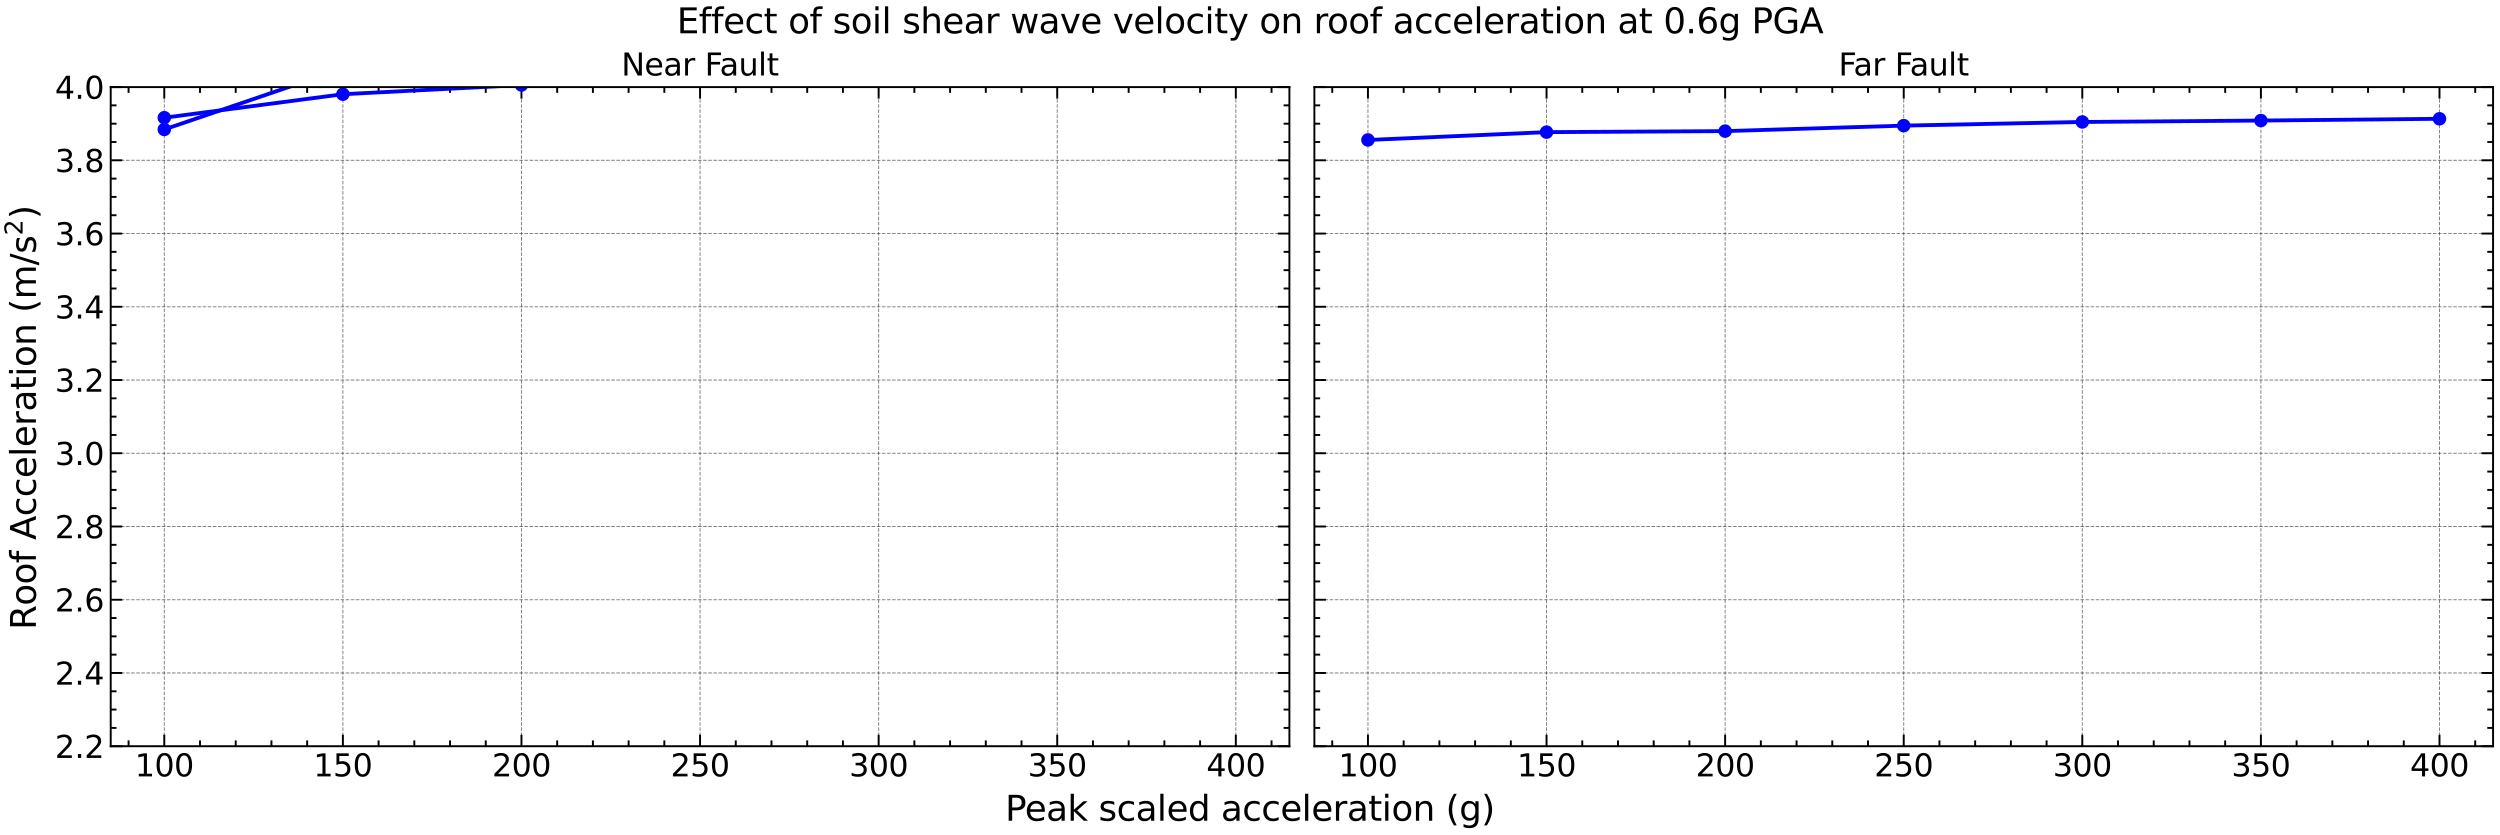 <?xml version="1.0" encoding="utf-8" standalone="no"?>
<!DOCTYPE svg PUBLIC "-//W3C//DTD SVG 1.1//EN"
  "http://www.w3.org/Graphics/SVG/1.1/DTD/svg11.dtd">
<svg xmlns:xlink="http://www.w3.org/1999/xlink" width="1297.2pt" height="433.2pt" viewBox="0 0 1297.2 433.2" xmlns="http://www.w3.org/2000/svg" version="1.1">
 <defs>
  <style type="text/css">*{stroke-linejoin: round; stroke-linecap: butt}</style>
 </defs>
 <g id="figure_1">
  <g id="patch_1">
   <path d="M 0 433.2 
L 1297.2 433.2 
L 1297.2 0 
L 0 0 
z
" style="fill: #ffffff"/>
  </g>
  <g id="axes_1">
   <g id="patch_2">
    <path d="M 57.445 387.193 
L 669.043 387.193 
L 669.043 45.179 
L 57.445 45.179 
z
" style="fill: #ffffff"/>
   </g>
   <g id="matplotlib.axis_1">
    <g id="xtick_1">
     <g id="line2d_1">
      <path d="M 85.245 387.193 
L 85.245 45.179 
" clip-path="url(#p300ffbe5c0)" style="fill: none; stroke-dasharray: 1.85,0.8; stroke-dashoffset: 0; stroke: #000000; stroke-opacity: 0.5; stroke-width: 0.5"/>
     </g>
     <g id="line2d_2">
      <defs>
       <path id="mcb9b43f29e" d="M 0 0 
L 0 -6 
" style="stroke: #000000"/>
      </defs>
      <g>
       <use xlink:href="#mcb9b43f29e" x="85.245" y="387.193" style="stroke: #000000"/>
      </g>
     </g>
     <g id="line2d_3">
      <defs>
       <path id="m2576fad4af" d="M 0 0 
L 0 6 
" style="stroke: #000000"/>
      </defs>
      <g>
       <use xlink:href="#m2576fad4af" x="85.245" y="45.179" style="stroke: #000000"/>
      </g>
     </g>
     <g id="text_1">
      <!-- 100 -->
      <g transform="translate(69.975 402.851) scale(0.16 -0.16)">
       <defs>
        <path id="DejaVuSans-31" d="M 794 531 
L 1825 531 
L 1825 4091 
L 703 3866 
L 703 4441 
L 1819 4666 
L 2450 4666 
L 2450 531 
L 3481 531 
L 3481 0 
L 794 0 
L 794 531 
z
" transform="scale(0.016)"/>
        <path id="DejaVuSans-30" d="M 2034 4250 
Q 1547 4250 1301 3770 
Q 1056 3291 1056 2328 
Q 1056 1369 1301 889 
Q 1547 409 2034 409 
Q 2525 409 2770 889 
Q 3016 1369 3016 2328 
Q 3016 3291 2770 3770 
Q 2525 4250 2034 4250 
z
M 2034 4750 
Q 2819 4750 3233 4129 
Q 3647 3509 3647 2328 
Q 3647 1150 3233 529 
Q 2819 -91 2034 -91 
Q 1250 -91 836 529 
Q 422 1150 422 2328 
Q 422 3509 836 4129 
Q 1250 4750 2034 4750 
z
" transform="scale(0.016)"/>
       </defs>
       <use xlink:href="#DejaVuSans-31"/>
       <use xlink:href="#DejaVuSans-30" x="63.623"/>
       <use xlink:href="#DejaVuSans-30" x="127.246"/>
      </g>
     </g>
    </g>
    <g id="xtick_2">
     <g id="line2d_4">
      <path d="M 177.912 387.193 
L 177.912 45.179 
" clip-path="url(#p300ffbe5c0)" style="fill: none; stroke-dasharray: 1.85,0.8; stroke-dashoffset: 0; stroke: #000000; stroke-opacity: 0.5; stroke-width: 0.5"/>
     </g>
     <g id="line2d_5">
      <g>
       <use xlink:href="#mcb9b43f29e" x="177.912" y="387.193" style="stroke: #000000"/>
      </g>
     </g>
     <g id="line2d_6">
      <g>
       <use xlink:href="#m2576fad4af" x="177.912" y="45.179" style="stroke: #000000"/>
      </g>
     </g>
     <g id="text_2">
      <!-- 150 -->
      <g transform="translate(162.642 402.851) scale(0.16 -0.16)">
       <defs>
        <path id="DejaVuSans-35" d="M 691 4666 
L 3169 4666 
L 3169 4134 
L 1269 4134 
L 1269 2991 
Q 1406 3038 1543 3061 
Q 1681 3084 1819 3084 
Q 2600 3084 3056 2656 
Q 3513 2228 3513 1497 
Q 3513 744 3044 326 
Q 2575 -91 1722 -91 
Q 1428 -91 1123 -41 
Q 819 9 494 109 
L 494 744 
Q 775 591 1075 516 
Q 1375 441 1709 441 
Q 2250 441 2565 725 
Q 2881 1009 2881 1497 
Q 2881 1984 2565 2268 
Q 2250 2553 1709 2553 
Q 1456 2553 1204 2497 
Q 953 2441 691 2322 
L 691 4666 
z
" transform="scale(0.016)"/>
       </defs>
       <use xlink:href="#DejaVuSans-31"/>
       <use xlink:href="#DejaVuSans-35" x="63.623"/>
       <use xlink:href="#DejaVuSans-30" x="127.246"/>
      </g>
     </g>
    </g>
    <g id="xtick_3">
     <g id="line2d_7">
      <path d="M 270.578 387.193 
L 270.578 45.179 
" clip-path="url(#p300ffbe5c0)" style="fill: none; stroke-dasharray: 1.85,0.8; stroke-dashoffset: 0; stroke: #000000; stroke-opacity: 0.5; stroke-width: 0.5"/>
     </g>
     <g id="line2d_8">
      <g>
       <use xlink:href="#mcb9b43f29e" x="270.578" y="387.193" style="stroke: #000000"/>
      </g>
     </g>
     <g id="line2d_9">
      <g>
       <use xlink:href="#m2576fad4af" x="270.578" y="45.179" style="stroke: #000000"/>
      </g>
     </g>
     <g id="text_3">
      <!-- 200 -->
      <g transform="translate(255.308 402.851) scale(0.16 -0.16)">
       <defs>
        <path id="DejaVuSans-32" d="M 1228 531 
L 3431 531 
L 3431 0 
L 469 0 
L 469 531 
Q 828 903 1448 1529 
Q 2069 2156 2228 2338 
Q 2531 2678 2651 2914 
Q 2772 3150 2772 3378 
Q 2772 3750 2511 3984 
Q 2250 4219 1831 4219 
Q 1534 4219 1204 4116 
Q 875 4013 500 3803 
L 500 4441 
Q 881 4594 1212 4672 
Q 1544 4750 1819 4750 
Q 2544 4750 2975 4387 
Q 3406 4025 3406 3419 
Q 3406 3131 3298 2873 
Q 3191 2616 2906 2266 
Q 2828 2175 2409 1742 
Q 1991 1309 1228 531 
z
" transform="scale(0.016)"/>
       </defs>
       <use xlink:href="#DejaVuSans-32"/>
       <use xlink:href="#DejaVuSans-30" x="63.623"/>
       <use xlink:href="#DejaVuSans-30" x="127.246"/>
      </g>
     </g>
    </g>
    <g id="xtick_4">
     <g id="line2d_10">
      <path d="M 363.244 387.193 
L 363.244 45.179 
" clip-path="url(#p300ffbe5c0)" style="fill: none; stroke-dasharray: 1.85,0.8; stroke-dashoffset: 0; stroke: #000000; stroke-opacity: 0.5; stroke-width: 0.5"/>
     </g>
     <g id="line2d_11">
      <g>
       <use xlink:href="#mcb9b43f29e" x="363.244" y="387.193" style="stroke: #000000"/>
      </g>
     </g>
     <g id="line2d_12">
      <g>
       <use xlink:href="#m2576fad4af" x="363.244" y="45.179" style="stroke: #000000"/>
      </g>
     </g>
     <g id="text_4">
      <!-- 250 -->
      <g transform="translate(347.974 402.851) scale(0.16 -0.16)">
       <use xlink:href="#DejaVuSans-32"/>
       <use xlink:href="#DejaVuSans-35" x="63.623"/>
       <use xlink:href="#DejaVuSans-30" x="127.246"/>
      </g>
     </g>
    </g>
    <g id="xtick_5">
     <g id="line2d_13">
      <path d="M 455.91 387.193 
L 455.91 45.179 
" clip-path="url(#p300ffbe5c0)" style="fill: none; stroke-dasharray: 1.85,0.8; stroke-dashoffset: 0; stroke: #000000; stroke-opacity: 0.5; stroke-width: 0.5"/>
     </g>
     <g id="line2d_14">
      <g>
       <use xlink:href="#mcb9b43f29e" x="455.91" y="387.193" style="stroke: #000000"/>
      </g>
     </g>
     <g id="line2d_15">
      <g>
       <use xlink:href="#m2576fad4af" x="455.91" y="45.179" style="stroke: #000000"/>
      </g>
     </g>
     <g id="text_5">
      <!-- 300 -->
      <g transform="translate(440.64 402.851) scale(0.16 -0.16)">
       <defs>
        <path id="DejaVuSans-33" d="M 2597 2516 
Q 3050 2419 3304 2112 
Q 3559 1806 3559 1356 
Q 3559 666 3084 287 
Q 2609 -91 1734 -91 
Q 1441 -91 1130 -33 
Q 819 25 488 141 
L 488 750 
Q 750 597 1062 519 
Q 1375 441 1716 441 
Q 2309 441 2620 675 
Q 2931 909 2931 1356 
Q 2931 1769 2642 2001 
Q 2353 2234 1838 2234 
L 1294 2234 
L 1294 2753 
L 1863 2753 
Q 2328 2753 2575 2939 
Q 2822 3125 2822 3475 
Q 2822 3834 2567 4026 
Q 2313 4219 1838 4219 
Q 1578 4219 1281 4162 
Q 984 4106 628 3988 
L 628 4550 
Q 988 4650 1302 4700 
Q 1616 4750 1894 4750 
Q 2613 4750 3031 4423 
Q 3450 4097 3450 3541 
Q 3450 3153 3228 2886 
Q 3006 2619 2597 2516 
z
" transform="scale(0.016)"/>
       </defs>
       <use xlink:href="#DejaVuSans-33"/>
       <use xlink:href="#DejaVuSans-30" x="63.623"/>
       <use xlink:href="#DejaVuSans-30" x="127.246"/>
      </g>
     </g>
    </g>
    <g id="xtick_6">
     <g id="line2d_16">
      <path d="M 548.576 387.193 
L 548.576 45.179 
" clip-path="url(#p300ffbe5c0)" style="fill: none; stroke-dasharray: 1.85,0.8; stroke-dashoffset: 0; stroke: #000000; stroke-opacity: 0.5; stroke-width: 0.5"/>
     </g>
     <g id="line2d_17">
      <g>
       <use xlink:href="#mcb9b43f29e" x="548.576" y="387.193" style="stroke: #000000"/>
      </g>
     </g>
     <g id="line2d_18">
      <g>
       <use xlink:href="#m2576fad4af" x="548.576" y="45.179" style="stroke: #000000"/>
      </g>
     </g>
     <g id="text_6">
      <!-- 350 -->
      <g transform="translate(533.306 402.851) scale(0.16 -0.16)">
       <use xlink:href="#DejaVuSans-33"/>
       <use xlink:href="#DejaVuSans-35" x="63.623"/>
       <use xlink:href="#DejaVuSans-30" x="127.246"/>
      </g>
     </g>
    </g>
    <g id="xtick_7">
     <g id="line2d_19">
      <path d="M 641.243 387.193 
L 641.243 45.179 
" clip-path="url(#p300ffbe5c0)" style="fill: none; stroke-dasharray: 1.85,0.8; stroke-dashoffset: 0; stroke: #000000; stroke-opacity: 0.5; stroke-width: 0.5"/>
     </g>
     <g id="line2d_20">
      <g>
       <use xlink:href="#mcb9b43f29e" x="641.243" y="387.193" style="stroke: #000000"/>
      </g>
     </g>
     <g id="line2d_21">
      <g>
       <use xlink:href="#m2576fad4af" x="641.243" y="45.179" style="stroke: #000000"/>
      </g>
     </g>
     <g id="text_7">
      <!-- 400 -->
      <g transform="translate(625.973 402.851) scale(0.16 -0.16)">
       <defs>
        <path id="DejaVuSans-34" d="M 2419 4116 
L 825 1625 
L 2419 1625 
L 2419 4116 
z
M 2253 4666 
L 3047 4666 
L 3047 1625 
L 3713 1625 
L 3713 1100 
L 3047 1100 
L 3047 0 
L 2419 0 
L 2419 1100 
L 313 1100 
L 313 1709 
L 2253 4666 
z
" transform="scale(0.016)"/>
       </defs>
       <use xlink:href="#DejaVuSans-34"/>
       <use xlink:href="#DejaVuSans-30" x="63.623"/>
       <use xlink:href="#DejaVuSans-30" x="127.246"/>
      </g>
     </g>
    </g>
    <g id="xtick_8">
     <g id="line2d_22">
      <defs>
       <path id="ma1830020ca" d="M 0 0 
L 0 -3 
" style="stroke: #000000"/>
      </defs>
      <g>
       <use xlink:href="#ma1830020ca" x="66.712" y="387.193" style="stroke: #000000"/>
      </g>
     </g>
     <g id="line2d_23">
      <defs>
       <path id="m96b1f16169" d="M 0 0 
L 0 3 
" style="stroke: #000000"/>
      </defs>
      <g>
       <use xlink:href="#m96b1f16169" x="66.712" y="45.179" style="stroke: #000000"/>
      </g>
     </g>
    </g>
    <g id="xtick_9">
     <g id="line2d_24">
      <g>
       <use xlink:href="#ma1830020ca" x="103.779" y="387.193" style="stroke: #000000"/>
      </g>
     </g>
     <g id="line2d_25">
      <g>
       <use xlink:href="#m96b1f16169" x="103.779" y="45.179" style="stroke: #000000"/>
      </g>
     </g>
    </g>
    <g id="xtick_10">
     <g id="line2d_26">
      <g>
       <use xlink:href="#ma1830020ca" x="122.312" y="387.193" style="stroke: #000000"/>
      </g>
     </g>
     <g id="line2d_27">
      <g>
       <use xlink:href="#m96b1f16169" x="122.312" y="45.179" style="stroke: #000000"/>
      </g>
     </g>
    </g>
    <g id="xtick_11">
     <g id="line2d_28">
      <g>
       <use xlink:href="#ma1830020ca" x="140.845" y="387.193" style="stroke: #000000"/>
      </g>
     </g>
     <g id="line2d_29">
      <g>
       <use xlink:href="#m96b1f16169" x="140.845" y="45.179" style="stroke: #000000"/>
      </g>
     </g>
    </g>
    <g id="xtick_12">
     <g id="line2d_30">
      <g>
       <use xlink:href="#ma1830020ca" x="159.378" y="387.193" style="stroke: #000000"/>
      </g>
     </g>
     <g id="line2d_31">
      <g>
       <use xlink:href="#m96b1f16169" x="159.378" y="45.179" style="stroke: #000000"/>
      </g>
     </g>
    </g>
    <g id="xtick_13">
     <g id="line2d_32">
      <g>
       <use xlink:href="#ma1830020ca" x="196.445" y="387.193" style="stroke: #000000"/>
      </g>
     </g>
     <g id="line2d_33">
      <g>
       <use xlink:href="#m96b1f16169" x="196.445" y="45.179" style="stroke: #000000"/>
      </g>
     </g>
    </g>
    <g id="xtick_14">
     <g id="line2d_34">
      <g>
       <use xlink:href="#ma1830020ca" x="214.978" y="387.193" style="stroke: #000000"/>
      </g>
     </g>
     <g id="line2d_35">
      <g>
       <use xlink:href="#m96b1f16169" x="214.978" y="45.179" style="stroke: #000000"/>
      </g>
     </g>
    </g>
    <g id="xtick_15">
     <g id="line2d_36">
      <g>
       <use xlink:href="#ma1830020ca" x="233.511" y="387.193" style="stroke: #000000"/>
      </g>
     </g>
     <g id="line2d_37">
      <g>
       <use xlink:href="#m96b1f16169" x="233.511" y="45.179" style="stroke: #000000"/>
      </g>
     </g>
    </g>
    <g id="xtick_16">
     <g id="line2d_38">
      <g>
       <use xlink:href="#ma1830020ca" x="252.045" y="387.193" style="stroke: #000000"/>
      </g>
     </g>
     <g id="line2d_39">
      <g>
       <use xlink:href="#m96b1f16169" x="252.045" y="45.179" style="stroke: #000000"/>
      </g>
     </g>
    </g>
    <g id="xtick_17">
     <g id="line2d_40">
      <g>
       <use xlink:href="#ma1830020ca" x="289.111" y="387.193" style="stroke: #000000"/>
      </g>
     </g>
     <g id="line2d_41">
      <g>
       <use xlink:href="#m96b1f16169" x="289.111" y="45.179" style="stroke: #000000"/>
      </g>
     </g>
    </g>
    <g id="xtick_18">
     <g id="line2d_42">
      <g>
       <use xlink:href="#ma1830020ca" x="307.644" y="387.193" style="stroke: #000000"/>
      </g>
     </g>
     <g id="line2d_43">
      <g>
       <use xlink:href="#m96b1f16169" x="307.644" y="45.179" style="stroke: #000000"/>
      </g>
     </g>
    </g>
    <g id="xtick_19">
     <g id="line2d_44">
      <g>
       <use xlink:href="#ma1830020ca" x="326.178" y="387.193" style="stroke: #000000"/>
      </g>
     </g>
     <g id="line2d_45">
      <g>
       <use xlink:href="#m96b1f16169" x="326.178" y="45.179" style="stroke: #000000"/>
      </g>
     </g>
    </g>
    <g id="xtick_20">
     <g id="line2d_46">
      <g>
       <use xlink:href="#ma1830020ca" x="344.711" y="387.193" style="stroke: #000000"/>
      </g>
     </g>
     <g id="line2d_47">
      <g>
       <use xlink:href="#m96b1f16169" x="344.711" y="45.179" style="stroke: #000000"/>
      </g>
     </g>
    </g>
    <g id="xtick_21">
     <g id="line2d_48">
      <g>
       <use xlink:href="#ma1830020ca" x="381.777" y="387.193" style="stroke: #000000"/>
      </g>
     </g>
     <g id="line2d_49">
      <g>
       <use xlink:href="#m96b1f16169" x="381.777" y="45.179" style="stroke: #000000"/>
      </g>
     </g>
    </g>
    <g id="xtick_22">
     <g id="line2d_50">
      <g>
       <use xlink:href="#ma1830020ca" x="400.31" y="387.193" style="stroke: #000000"/>
      </g>
     </g>
     <g id="line2d_51">
      <g>
       <use xlink:href="#m96b1f16169" x="400.31" y="45.179" style="stroke: #000000"/>
      </g>
     </g>
    </g>
    <g id="xtick_23">
     <g id="line2d_52">
      <g>
       <use xlink:href="#ma1830020ca" x="418.844" y="387.193" style="stroke: #000000"/>
      </g>
     </g>
     <g id="line2d_53">
      <g>
       <use xlink:href="#m96b1f16169" x="418.844" y="45.179" style="stroke: #000000"/>
      </g>
     </g>
    </g>
    <g id="xtick_24">
     <g id="line2d_54">
      <g>
       <use xlink:href="#ma1830020ca" x="437.377" y="387.193" style="stroke: #000000"/>
      </g>
     </g>
     <g id="line2d_55">
      <g>
       <use xlink:href="#m96b1f16169" x="437.377" y="45.179" style="stroke: #000000"/>
      </g>
     </g>
    </g>
    <g id="xtick_25">
     <g id="line2d_56">
      <g>
       <use xlink:href="#ma1830020ca" x="474.443" y="387.193" style="stroke: #000000"/>
      </g>
     </g>
     <g id="line2d_57">
      <g>
       <use xlink:href="#m96b1f16169" x="474.443" y="45.179" style="stroke: #000000"/>
      </g>
     </g>
    </g>
    <g id="xtick_26">
     <g id="line2d_58">
      <g>
       <use xlink:href="#ma1830020ca" x="492.977" y="387.193" style="stroke: #000000"/>
      </g>
     </g>
     <g id="line2d_59">
      <g>
       <use xlink:href="#m96b1f16169" x="492.977" y="45.179" style="stroke: #000000"/>
      </g>
     </g>
    </g>
    <g id="xtick_27">
     <g id="line2d_60">
      <g>
       <use xlink:href="#ma1830020ca" x="511.51" y="387.193" style="stroke: #000000"/>
      </g>
     </g>
     <g id="line2d_61">
      <g>
       <use xlink:href="#m96b1f16169" x="511.51" y="45.179" style="stroke: #000000"/>
      </g>
     </g>
    </g>
    <g id="xtick_28">
     <g id="line2d_62">
      <g>
       <use xlink:href="#ma1830020ca" x="530.043" y="387.193" style="stroke: #000000"/>
      </g>
     </g>
     <g id="line2d_63">
      <g>
       <use xlink:href="#m96b1f16169" x="530.043" y="45.179" style="stroke: #000000"/>
      </g>
     </g>
    </g>
    <g id="xtick_29">
     <g id="line2d_64">
      <g>
       <use xlink:href="#ma1830020ca" x="567.11" y="387.193" style="stroke: #000000"/>
      </g>
     </g>
     <g id="line2d_65">
      <g>
       <use xlink:href="#m96b1f16169" x="567.11" y="45.179" style="stroke: #000000"/>
      </g>
     </g>
    </g>
    <g id="xtick_30">
     <g id="line2d_66">
      <g>
       <use xlink:href="#ma1830020ca" x="585.643" y="387.193" style="stroke: #000000"/>
      </g>
     </g>
     <g id="line2d_67">
      <g>
       <use xlink:href="#m96b1f16169" x="585.643" y="45.179" style="stroke: #000000"/>
      </g>
     </g>
    </g>
    <g id="xtick_31">
     <g id="line2d_68">
      <g>
       <use xlink:href="#ma1830020ca" x="604.176" y="387.193" style="stroke: #000000"/>
      </g>
     </g>
     <g id="line2d_69">
      <g>
       <use xlink:href="#m96b1f16169" x="604.176" y="45.179" style="stroke: #000000"/>
      </g>
     </g>
    </g>
    <g id="xtick_32">
     <g id="line2d_70">
      <g>
       <use xlink:href="#ma1830020ca" x="622.709" y="387.193" style="stroke: #000000"/>
      </g>
     </g>
     <g id="line2d_71">
      <g>
       <use xlink:href="#m96b1f16169" x="622.709" y="45.179" style="stroke: #000000"/>
      </g>
     </g>
    </g>
    <g id="xtick_33">
     <g id="line2d_72">
      <g>
       <use xlink:href="#ma1830020ca" x="659.776" y="387.193" style="stroke: #000000"/>
      </g>
     </g>
     <g id="line2d_73">
      <g>
       <use xlink:href="#m96b1f16169" x="659.776" y="45.179" style="stroke: #000000"/>
      </g>
     </g>
    </g>
   </g>
   <g id="matplotlib.axis_2">
    <g id="ytick_1">
     <g id="line2d_74">
      <path d="M 57.445 387.193 
L 669.043 387.193 
" clip-path="url(#p300ffbe5c0)" style="fill: none; stroke-dasharray: 1.85,0.8; stroke-dashoffset: 0; stroke: #000000; stroke-opacity: 0.5; stroke-width: 0.5"/>
     </g>
     <g id="line2d_75">
      <defs>
       <path id="mcc86fecb99" d="M 0 0 
L 6 0 
" style="stroke: #000000"/>
      </defs>
      <g>
       <use xlink:href="#mcc86fecb99" x="57.445" y="387.193" style="stroke: #000000"/>
      </g>
     </g>
     <g id="line2d_76">
      <defs>
       <path id="md56edaad3d" d="M 0 0 
L -6 0 
" style="stroke: #000000"/>
      </defs>
      <g>
       <use xlink:href="#md56edaad3d" x="669.043" y="387.193" style="stroke: #000000"/>
      </g>
     </g>
     <g id="text_8">
      <!-- 2.2 -->
      <g transform="translate(28.5 393.272) scale(0.16 -0.16)">
       <defs>
        <path id="DejaVuSans-2e" d="M 684 794 
L 1344 794 
L 1344 0 
L 684 0 
L 684 794 
z
" transform="scale(0.016)"/>
       </defs>
       <use xlink:href="#DejaVuSans-32"/>
       <use xlink:href="#DejaVuSans-2e" x="63.623"/>
       <use xlink:href="#DejaVuSans-32" x="95.41"/>
      </g>
     </g>
    </g>
    <g id="ytick_2">
     <g id="line2d_77">
      <path d="M 57.445 349.192 
L 669.043 349.192 
" clip-path="url(#p300ffbe5c0)" style="fill: none; stroke-dasharray: 1.85,0.8; stroke-dashoffset: 0; stroke: #000000; stroke-opacity: 0.5; stroke-width: 0.5"/>
     </g>
     <g id="line2d_78">
      <g>
       <use xlink:href="#mcc86fecb99" x="57.445" y="349.192" style="stroke: #000000"/>
      </g>
     </g>
     <g id="line2d_79">
      <g>
       <use xlink:href="#md56edaad3d" x="669.043" y="349.192" style="stroke: #000000"/>
      </g>
     </g>
     <g id="text_9">
      <!-- 2.4 -->
      <g transform="translate(28.5 355.271) scale(0.16 -0.16)">
       <use xlink:href="#DejaVuSans-32"/>
       <use xlink:href="#DejaVuSans-2e" x="63.623"/>
       <use xlink:href="#DejaVuSans-34" x="95.41"/>
      </g>
     </g>
    </g>
    <g id="ytick_3">
     <g id="line2d_80">
      <path d="M 57.445 311.19 
L 669.043 311.19 
" clip-path="url(#p300ffbe5c0)" style="fill: none; stroke-dasharray: 1.85,0.8; stroke-dashoffset: 0; stroke: #000000; stroke-opacity: 0.5; stroke-width: 0.5"/>
     </g>
     <g id="line2d_81">
      <g>
       <use xlink:href="#mcc86fecb99" x="57.445" y="311.19" style="stroke: #000000"/>
      </g>
     </g>
     <g id="line2d_82">
      <g>
       <use xlink:href="#md56edaad3d" x="669.043" y="311.19" style="stroke: #000000"/>
      </g>
     </g>
     <g id="text_10">
      <!-- 2.6 -->
      <g transform="translate(28.5 317.269) scale(0.16 -0.16)">
       <defs>
        <path id="DejaVuSans-36" d="M 2113 2584 
Q 1688 2584 1439 2293 
Q 1191 2003 1191 1497 
Q 1191 994 1439 701 
Q 1688 409 2113 409 
Q 2538 409 2786 701 
Q 3034 994 3034 1497 
Q 3034 2003 2786 2293 
Q 2538 2584 2113 2584 
z
M 3366 4563 
L 3366 3988 
Q 3128 4100 2886 4159 
Q 2644 4219 2406 4219 
Q 1781 4219 1451 3797 
Q 1122 3375 1075 2522 
Q 1259 2794 1537 2939 
Q 1816 3084 2150 3084 
Q 2853 3084 3261 2657 
Q 3669 2231 3669 1497 
Q 3669 778 3244 343 
Q 2819 -91 2113 -91 
Q 1303 -91 875 529 
Q 447 1150 447 2328 
Q 447 3434 972 4092 
Q 1497 4750 2381 4750 
Q 2619 4750 2861 4703 
Q 3103 4656 3366 4563 
z
" transform="scale(0.016)"/>
       </defs>
       <use xlink:href="#DejaVuSans-32"/>
       <use xlink:href="#DejaVuSans-2e" x="63.623"/>
       <use xlink:href="#DejaVuSans-36" x="95.41"/>
      </g>
     </g>
    </g>
    <g id="ytick_4">
     <g id="line2d_83">
      <path d="M 57.445 273.188 
L 669.043 273.188 
" clip-path="url(#p300ffbe5c0)" style="fill: none; stroke-dasharray: 1.85,0.8; stroke-dashoffset: 0; stroke: #000000; stroke-opacity: 0.5; stroke-width: 0.5"/>
     </g>
     <g id="line2d_84">
      <g>
       <use xlink:href="#mcc86fecb99" x="57.445" y="273.188" style="stroke: #000000"/>
      </g>
     </g>
     <g id="line2d_85">
      <g>
       <use xlink:href="#md56edaad3d" x="669.043" y="273.188" style="stroke: #000000"/>
      </g>
     </g>
     <g id="text_11">
      <!-- 2.8 -->
      <g transform="translate(28.5 279.267) scale(0.16 -0.16)">
       <defs>
        <path id="DejaVuSans-38" d="M 2034 2216 
Q 1584 2216 1326 1975 
Q 1069 1734 1069 1313 
Q 1069 891 1326 650 
Q 1584 409 2034 409 
Q 2484 409 2743 651 
Q 3003 894 3003 1313 
Q 3003 1734 2745 1975 
Q 2488 2216 2034 2216 
z
M 1403 2484 
Q 997 2584 770 2862 
Q 544 3141 544 3541 
Q 544 4100 942 4425 
Q 1341 4750 2034 4750 
Q 2731 4750 3128 4425 
Q 3525 4100 3525 3541 
Q 3525 3141 3298 2862 
Q 3072 2584 2669 2484 
Q 3125 2378 3379 2068 
Q 3634 1759 3634 1313 
Q 3634 634 3220 271 
Q 2806 -91 2034 -91 
Q 1263 -91 848 271 
Q 434 634 434 1313 
Q 434 1759 690 2068 
Q 947 2378 1403 2484 
z
M 1172 3481 
Q 1172 3119 1398 2916 
Q 1625 2713 2034 2713 
Q 2441 2713 2670 2916 
Q 2900 3119 2900 3481 
Q 2900 3844 2670 4047 
Q 2441 4250 2034 4250 
Q 1625 4250 1398 4047 
Q 1172 3844 1172 3481 
z
" transform="scale(0.016)"/>
       </defs>
       <use xlink:href="#DejaVuSans-32"/>
       <use xlink:href="#DejaVuSans-2e" x="63.623"/>
       <use xlink:href="#DejaVuSans-38" x="95.41"/>
      </g>
     </g>
    </g>
    <g id="ytick_5">
     <g id="line2d_86">
      <path d="M 57.445 235.187 
L 669.043 235.187 
" clip-path="url(#p300ffbe5c0)" style="fill: none; stroke-dasharray: 1.85,0.8; stroke-dashoffset: 0; stroke: #000000; stroke-opacity: 0.5; stroke-width: 0.5"/>
     </g>
     <g id="line2d_87">
      <g>
       <use xlink:href="#mcc86fecb99" x="57.445" y="235.187" style="stroke: #000000"/>
      </g>
     </g>
     <g id="line2d_88">
      <g>
       <use xlink:href="#md56edaad3d" x="669.043" y="235.187" style="stroke: #000000"/>
      </g>
     </g>
     <g id="text_12">
      <!-- 3.0 -->
      <g transform="translate(28.5 241.266) scale(0.16 -0.16)">
       <use xlink:href="#DejaVuSans-33"/>
       <use xlink:href="#DejaVuSans-2e" x="63.623"/>
       <use xlink:href="#DejaVuSans-30" x="95.41"/>
      </g>
     </g>
    </g>
    <g id="ytick_6">
     <g id="line2d_89">
      <path d="M 57.445 197.185 
L 669.043 197.185 
" clip-path="url(#p300ffbe5c0)" style="fill: none; stroke-dasharray: 1.85,0.8; stroke-dashoffset: 0; stroke: #000000; stroke-opacity: 0.5; stroke-width: 0.5"/>
     </g>
     <g id="line2d_90">
      <g>
       <use xlink:href="#mcc86fecb99" x="57.445" y="197.185" style="stroke: #000000"/>
      </g>
     </g>
     <g id="line2d_91">
      <g>
       <use xlink:href="#md56edaad3d" x="669.043" y="197.185" style="stroke: #000000"/>
      </g>
     </g>
     <g id="text_13">
      <!-- 3.2 -->
      <g transform="translate(28.5 203.264) scale(0.16 -0.16)">
       <use xlink:href="#DejaVuSans-33"/>
       <use xlink:href="#DejaVuSans-2e" x="63.623"/>
       <use xlink:href="#DejaVuSans-32" x="95.41"/>
      </g>
     </g>
    </g>
    <g id="ytick_7">
     <g id="line2d_92">
      <path d="M 57.445 159.184 
L 669.043 159.184 
" clip-path="url(#p300ffbe5c0)" style="fill: none; stroke-dasharray: 1.85,0.8; stroke-dashoffset: 0; stroke: #000000; stroke-opacity: 0.5; stroke-width: 0.5"/>
     </g>
     <g id="line2d_93">
      <g>
       <use xlink:href="#mcc86fecb99" x="57.445" y="159.184" style="stroke: #000000"/>
      </g>
     </g>
     <g id="line2d_94">
      <g>
       <use xlink:href="#md56edaad3d" x="669.043" y="159.184" style="stroke: #000000"/>
      </g>
     </g>
     <g id="text_14">
      <!-- 3.4 -->
      <g transform="translate(28.5 165.262) scale(0.16 -0.16)">
       <use xlink:href="#DejaVuSans-33"/>
       <use xlink:href="#DejaVuSans-2e" x="63.623"/>
       <use xlink:href="#DejaVuSans-34" x="95.41"/>
      </g>
     </g>
    </g>
    <g id="ytick_8">
     <g id="line2d_95">
      <path d="M 57.445 121.182 
L 669.043 121.182 
" clip-path="url(#p300ffbe5c0)" style="fill: none; stroke-dasharray: 1.85,0.8; stroke-dashoffset: 0; stroke: #000000; stroke-opacity: 0.5; stroke-width: 0.5"/>
     </g>
     <g id="line2d_96">
      <g>
       <use xlink:href="#mcc86fecb99" x="57.445" y="121.182" style="stroke: #000000"/>
      </g>
     </g>
     <g id="line2d_97">
      <g>
       <use xlink:href="#md56edaad3d" x="669.043" y="121.182" style="stroke: #000000"/>
      </g>
     </g>
     <g id="text_15">
      <!-- 3.6 -->
      <g transform="translate(28.5 127.261) scale(0.16 -0.16)">
       <use xlink:href="#DejaVuSans-33"/>
       <use xlink:href="#DejaVuSans-2e" x="63.623"/>
       <use xlink:href="#DejaVuSans-36" x="95.41"/>
      </g>
     </g>
    </g>
    <g id="ytick_9">
     <g id="line2d_98">
      <path d="M 57.445 83.18 
L 669.043 83.18 
" clip-path="url(#p300ffbe5c0)" style="fill: none; stroke-dasharray: 1.85,0.8; stroke-dashoffset: 0; stroke: #000000; stroke-opacity: 0.5; stroke-width: 0.5"/>
     </g>
     <g id="line2d_99">
      <g>
       <use xlink:href="#mcc86fecb99" x="57.445" y="83.18" style="stroke: #000000"/>
      </g>
     </g>
     <g id="line2d_100">
      <g>
       <use xlink:href="#md56edaad3d" x="669.043" y="83.18" style="stroke: #000000"/>
      </g>
     </g>
     <g id="text_16">
      <!-- 3.8 -->
      <g transform="translate(28.5 89.259) scale(0.16 -0.16)">
       <use xlink:href="#DejaVuSans-33"/>
       <use xlink:href="#DejaVuSans-2e" x="63.623"/>
       <use xlink:href="#DejaVuSans-38" x="95.41"/>
      </g>
     </g>
    </g>
    <g id="ytick_10">
     <g id="line2d_101">
      <path d="M 57.445 45.179 
L 669.043 45.179 
" clip-path="url(#p300ffbe5c0)" style="fill: none; stroke-dasharray: 1.85,0.8; stroke-dashoffset: 0; stroke: #000000; stroke-opacity: 0.5; stroke-width: 0.5"/>
     </g>
     <g id="line2d_102">
      <g>
       <use xlink:href="#mcc86fecb99" x="57.445" y="45.179" style="stroke: #000000"/>
      </g>
     </g>
     <g id="line2d_103">
      <g>
       <use xlink:href="#md56edaad3d" x="669.043" y="45.179" style="stroke: #000000"/>
      </g>
     </g>
     <g id="text_17">
      <!-- 4.0 -->
      <g transform="translate(28.5 51.257) scale(0.16 -0.16)">
       <use xlink:href="#DejaVuSans-34"/>
       <use xlink:href="#DejaVuSans-2e" x="63.623"/>
       <use xlink:href="#DejaVuSans-30" x="95.41"/>
      </g>
     </g>
    </g>
    <g id="ytick_11">
     <g id="line2d_104">
      <defs>
       <path id="md63b182c8e" d="M 0 0 
L 3 0 
" style="stroke: #000000"/>
      </defs>
      <g>
       <use xlink:href="#md63b182c8e" x="57.445" y="377.693" style="stroke: #000000"/>
      </g>
     </g>
     <g id="line2d_105">
      <defs>
       <path id="m221270aa0a" d="M 0 0 
L -3 0 
" style="stroke: #000000"/>
      </defs>
      <g>
       <use xlink:href="#m221270aa0a" x="669.043" y="377.693" style="stroke: #000000"/>
      </g>
     </g>
    </g>
    <g id="ytick_12">
     <g id="line2d_106">
      <g>
       <use xlink:href="#md63b182c8e" x="57.445" y="368.193" style="stroke: #000000"/>
      </g>
     </g>
     <g id="line2d_107">
      <g>
       <use xlink:href="#m221270aa0a" x="669.043" y="368.193" style="stroke: #000000"/>
      </g>
     </g>
    </g>
    <g id="ytick_13">
     <g id="line2d_108">
      <g>
       <use xlink:href="#md63b182c8e" x="57.445" y="358.692" style="stroke: #000000"/>
      </g>
     </g>
     <g id="line2d_109">
      <g>
       <use xlink:href="#m221270aa0a" x="669.043" y="358.692" style="stroke: #000000"/>
      </g>
     </g>
    </g>
    <g id="ytick_14">
     <g id="line2d_110">
      <g>
       <use xlink:href="#md63b182c8e" x="57.445" y="339.691" style="stroke: #000000"/>
      </g>
     </g>
     <g id="line2d_111">
      <g>
       <use xlink:href="#m221270aa0a" x="669.043" y="339.691" style="stroke: #000000"/>
      </g>
     </g>
    </g>
    <g id="ytick_15">
     <g id="line2d_112">
      <g>
       <use xlink:href="#md63b182c8e" x="57.445" y="330.191" style="stroke: #000000"/>
      </g>
     </g>
     <g id="line2d_113">
      <g>
       <use xlink:href="#m221270aa0a" x="669.043" y="330.191" style="stroke: #000000"/>
      </g>
     </g>
    </g>
    <g id="ytick_16">
     <g id="line2d_114">
      <g>
       <use xlink:href="#md63b182c8e" x="57.445" y="320.691" style="stroke: #000000"/>
      </g>
     </g>
     <g id="line2d_115">
      <g>
       <use xlink:href="#m221270aa0a" x="669.043" y="320.691" style="stroke: #000000"/>
      </g>
     </g>
    </g>
    <g id="ytick_17">
     <g id="line2d_116">
      <g>
       <use xlink:href="#md63b182c8e" x="57.445" y="301.69" style="stroke: #000000"/>
      </g>
     </g>
     <g id="line2d_117">
      <g>
       <use xlink:href="#m221270aa0a" x="669.043" y="301.69" style="stroke: #000000"/>
      </g>
     </g>
    </g>
    <g id="ytick_18">
     <g id="line2d_118">
      <g>
       <use xlink:href="#md63b182c8e" x="57.445" y="292.189" style="stroke: #000000"/>
      </g>
     </g>
     <g id="line2d_119">
      <g>
       <use xlink:href="#m221270aa0a" x="669.043" y="292.189" style="stroke: #000000"/>
      </g>
     </g>
    </g>
    <g id="ytick_19">
     <g id="line2d_120">
      <g>
       <use xlink:href="#md63b182c8e" x="57.445" y="282.689" style="stroke: #000000"/>
      </g>
     </g>
     <g id="line2d_121">
      <g>
       <use xlink:href="#m221270aa0a" x="669.043" y="282.689" style="stroke: #000000"/>
      </g>
     </g>
    </g>
    <g id="ytick_20">
     <g id="line2d_122">
      <g>
       <use xlink:href="#md63b182c8e" x="57.445" y="263.688" style="stroke: #000000"/>
      </g>
     </g>
     <g id="line2d_123">
      <g>
       <use xlink:href="#m221270aa0a" x="669.043" y="263.688" style="stroke: #000000"/>
      </g>
     </g>
    </g>
    <g id="ytick_21">
     <g id="line2d_124">
      <g>
       <use xlink:href="#md63b182c8e" x="57.445" y="254.188" style="stroke: #000000"/>
      </g>
     </g>
     <g id="line2d_125">
      <g>
       <use xlink:href="#m221270aa0a" x="669.043" y="254.188" style="stroke: #000000"/>
      </g>
     </g>
    </g>
    <g id="ytick_22">
     <g id="line2d_126">
      <g>
       <use xlink:href="#md63b182c8e" x="57.445" y="244.687" style="stroke: #000000"/>
      </g>
     </g>
     <g id="line2d_127">
      <g>
       <use xlink:href="#m221270aa0a" x="669.043" y="244.687" style="stroke: #000000"/>
      </g>
     </g>
    </g>
    <g id="ytick_23">
     <g id="line2d_128">
      <g>
       <use xlink:href="#md63b182c8e" x="57.445" y="225.686" style="stroke: #000000"/>
      </g>
     </g>
     <g id="line2d_129">
      <g>
       <use xlink:href="#m221270aa0a" x="669.043" y="225.686" style="stroke: #000000"/>
      </g>
     </g>
    </g>
    <g id="ytick_24">
     <g id="line2d_130">
      <g>
       <use xlink:href="#md63b182c8e" x="57.445" y="216.186" style="stroke: #000000"/>
      </g>
     </g>
     <g id="line2d_131">
      <g>
       <use xlink:href="#m221270aa0a" x="669.043" y="216.186" style="stroke: #000000"/>
      </g>
     </g>
    </g>
    <g id="ytick_25">
     <g id="line2d_132">
      <g>
       <use xlink:href="#md63b182c8e" x="57.445" y="206.686" style="stroke: #000000"/>
      </g>
     </g>
     <g id="line2d_133">
      <g>
       <use xlink:href="#m221270aa0a" x="669.043" y="206.686" style="stroke: #000000"/>
      </g>
     </g>
    </g>
    <g id="ytick_26">
     <g id="line2d_134">
      <g>
       <use xlink:href="#md63b182c8e" x="57.445" y="187.685" style="stroke: #000000"/>
      </g>
     </g>
     <g id="line2d_135">
      <g>
       <use xlink:href="#m221270aa0a" x="669.043" y="187.685" style="stroke: #000000"/>
      </g>
     </g>
    </g>
    <g id="ytick_27">
     <g id="line2d_136">
      <g>
       <use xlink:href="#md63b182c8e" x="57.445" y="178.184" style="stroke: #000000"/>
      </g>
     </g>
     <g id="line2d_137">
      <g>
       <use xlink:href="#m221270aa0a" x="669.043" y="178.184" style="stroke: #000000"/>
      </g>
     </g>
    </g>
    <g id="ytick_28">
     <g id="line2d_138">
      <g>
       <use xlink:href="#md63b182c8e" x="57.445" y="168.684" style="stroke: #000000"/>
      </g>
     </g>
     <g id="line2d_139">
      <g>
       <use xlink:href="#m221270aa0a" x="669.043" y="168.684" style="stroke: #000000"/>
      </g>
     </g>
    </g>
    <g id="ytick_29">
     <g id="line2d_140">
      <g>
       <use xlink:href="#md63b182c8e" x="57.445" y="149.683" style="stroke: #000000"/>
      </g>
     </g>
     <g id="line2d_141">
      <g>
       <use xlink:href="#m221270aa0a" x="669.043" y="149.683" style="stroke: #000000"/>
      </g>
     </g>
    </g>
    <g id="ytick_30">
     <g id="line2d_142">
      <g>
       <use xlink:href="#md63b182c8e" x="57.445" y="140.183" style="stroke: #000000"/>
      </g>
     </g>
     <g id="line2d_143">
      <g>
       <use xlink:href="#m221270aa0a" x="669.043" y="140.183" style="stroke: #000000"/>
      </g>
     </g>
    </g>
    <g id="ytick_31">
     <g id="line2d_144">
      <g>
       <use xlink:href="#md63b182c8e" x="57.445" y="130.682" style="stroke: #000000"/>
      </g>
     </g>
     <g id="line2d_145">
      <g>
       <use xlink:href="#m221270aa0a" x="669.043" y="130.682" style="stroke: #000000"/>
      </g>
     </g>
    </g>
    <g id="ytick_32">
     <g id="line2d_146">
      <g>
       <use xlink:href="#md63b182c8e" x="57.445" y="111.681" style="stroke: #000000"/>
      </g>
     </g>
     <g id="line2d_147">
      <g>
       <use xlink:href="#m221270aa0a" x="669.043" y="111.681" style="stroke: #000000"/>
      </g>
     </g>
    </g>
    <g id="ytick_33">
     <g id="line2d_148">
      <g>
       <use xlink:href="#md63b182c8e" x="57.445" y="102.181" style="stroke: #000000"/>
      </g>
     </g>
     <g id="line2d_149">
      <g>
       <use xlink:href="#m221270aa0a" x="669.043" y="102.181" style="stroke: #000000"/>
      </g>
     </g>
    </g>
    <g id="ytick_34">
     <g id="line2d_150">
      <g>
       <use xlink:href="#md63b182c8e" x="57.445" y="92.681" style="stroke: #000000"/>
      </g>
     </g>
     <g id="line2d_151">
      <g>
       <use xlink:href="#m221270aa0a" x="669.043" y="92.681" style="stroke: #000000"/>
      </g>
     </g>
    </g>
    <g id="ytick_35">
     <g id="line2d_152">
      <g>
       <use xlink:href="#md63b182c8e" x="57.445" y="73.68" style="stroke: #000000"/>
      </g>
     </g>
     <g id="line2d_153">
      <g>
       <use xlink:href="#m221270aa0a" x="669.043" y="73.68" style="stroke: #000000"/>
      </g>
     </g>
    </g>
    <g id="ytick_36">
     <g id="line2d_154">
      <g>
       <use xlink:href="#md63b182c8e" x="57.445" y="64.179" style="stroke: #000000"/>
      </g>
     </g>
     <g id="line2d_155">
      <g>
       <use xlink:href="#m221270aa0a" x="669.043" y="64.179" style="stroke: #000000"/>
      </g>
     </g>
    </g>
    <g id="ytick_37">
     <g id="line2d_156">
      <g>
       <use xlink:href="#md63b182c8e" x="57.445" y="54.679" style="stroke: #000000"/>
      </g>
     </g>
     <g id="line2d_157">
      <g>
       <use xlink:href="#m221270aa0a" x="669.043" y="54.679" style="stroke: #000000"/>
      </g>
     </g>
    </g>
   </g>
   <g id="line2d_158">
    <path d="M 85.245 21.355 
L 177.912 20.045 
L 270.578 28.646 
L 363.244 33.855 
L 455.91 33.919 
L 548.576 30.406 
L 641.243 28.533 
" clip-path="url(#p300ffbe5c0)" style="fill: none; stroke: #0000ff; stroke-width: 2; stroke-linecap: square"/>
    <defs>
     <path id="m92a56937b5" d="M 0 3 
C 0.796 3 1.559 2.684 2.121 2.121 
C 2.684 1.559 3 0.796 3 0 
C 3 -0.796 2.684 -1.559 2.121 -2.121 
C 1.559 -2.684 0.796 -3 0 -3 
C -0.796 -3 -1.559 -2.684 -2.121 -2.121 
C -2.684 -1.559 -3 -0.796 -3 0 
C -3 0.796 -2.684 1.559 -2.121 2.121 
C -1.559 2.684 -0.796 3 0 3 
z
" style="stroke: #0000ff"/>
    </defs>
    <g clip-path="url(#p300ffbe5c0)">
     <use xlink:href="#m92a56937b5" x="85.245" y="21.355" style="fill: #0000ff; stroke: #0000ff"/>
     <use xlink:href="#m92a56937b5" x="177.912" y="20.045" style="fill: #0000ff; stroke: #0000ff"/>
     <use xlink:href="#m92a56937b5" x="270.578" y="28.646" style="fill: #0000ff; stroke: #0000ff"/>
     <use xlink:href="#m92a56937b5" x="363.244" y="33.855" style="fill: #0000ff; stroke: #0000ff"/>
     <use xlink:href="#m92a56937b5" x="455.91" y="33.919" style="fill: #0000ff; stroke: #0000ff"/>
     <use xlink:href="#m92a56937b5" x="548.576" y="30.406" style="fill: #0000ff; stroke: #0000ff"/>
     <use xlink:href="#m92a56937b5" x="641.243" y="28.533" style="fill: #0000ff; stroke: #0000ff"/>
    </g>
   </g>
   <g id="line2d_159">
    <path clip-path="url(#p300ffbe5c0)" style="fill: none; stroke: #0000ff; stroke-width: 2; stroke-linecap: square"/>
    <g clip-path="url(#p300ffbe5c0)"/>
   </g>
   <g id="line2d_160">
    <path clip-path="url(#p300ffbe5c0)" style="fill: none; stroke: #0000ff; stroke-width: 2; stroke-linecap: square"/>
    <g clip-path="url(#p300ffbe5c0)"/>
   </g>
   <g id="line2d_161">
    <path d="M 85.245 67.166 
L 177.912 35.573 
L 270.578 24.389 
L 363.244 18.537 
L 455.91 16.049 
L 548.576 13.627 
L 641.243 12.443 
" clip-path="url(#p300ffbe5c0)" style="fill: none; stroke: #0000ff; stroke-width: 2; stroke-linecap: square"/>
    <g clip-path="url(#p300ffbe5c0)">
     <use xlink:href="#m92a56937b5" x="85.245" y="67.166" style="fill: #0000ff; stroke: #0000ff"/>
     <use xlink:href="#m92a56937b5" x="177.912" y="35.573" style="fill: #0000ff; stroke: #0000ff"/>
     <use xlink:href="#m92a56937b5" x="270.578" y="24.389" style="fill: #0000ff; stroke: #0000ff"/>
     <use xlink:href="#m92a56937b5" x="363.244" y="18.537" style="fill: #0000ff; stroke: #0000ff"/>
     <use xlink:href="#m92a56937b5" x="455.91" y="16.049" style="fill: #0000ff; stroke: #0000ff"/>
     <use xlink:href="#m92a56937b5" x="548.576" y="13.627" style="fill: #0000ff; stroke: #0000ff"/>
     <use xlink:href="#m92a56937b5" x="641.243" y="12.443" style="fill: #0000ff; stroke: #0000ff"/>
    </g>
   </g>
   <g id="line2d_162">
    <path clip-path="url(#p300ffbe5c0)" style="fill: none; stroke: #0000ff; stroke-width: 2; stroke-linecap: square"/>
    <g clip-path="url(#p300ffbe5c0)"/>
   </g>
   <g id="line2d_163">
    <path clip-path="url(#p300ffbe5c0)" style="fill: none; stroke: #0000ff; stroke-width: 2; stroke-linecap: square"/>
    <g clip-path="url(#p300ffbe5c0)"/>
   </g>
   <g id="line2d_164">
    <path clip-path="url(#p300ffbe5c0)" style="fill: none; stroke: #0000ff; stroke-width: 2; stroke-linecap: square"/>
    <g clip-path="url(#p300ffbe5c0)"/>
   </g>
   <g id="line2d_165">
    <path d="M 85.245 61.066 
L 177.912 48.88 
L 270.578 44.099 
L 363.244 41.472 
L 455.91 40.492 
L 548.576 40.178 
L 641.243 39.464 
" clip-path="url(#p300ffbe5c0)" style="fill: none; stroke: #0000ff; stroke-width: 2; stroke-linecap: square"/>
    <g clip-path="url(#p300ffbe5c0)">
     <use xlink:href="#m92a56937b5" x="85.245" y="61.066" style="fill: #0000ff; stroke: #0000ff"/>
     <use xlink:href="#m92a56937b5" x="177.912" y="48.88" style="fill: #0000ff; stroke: #0000ff"/>
     <use xlink:href="#m92a56937b5" x="270.578" y="44.099" style="fill: #0000ff; stroke: #0000ff"/>
     <use xlink:href="#m92a56937b5" x="363.244" y="41.472" style="fill: #0000ff; stroke: #0000ff"/>
     <use xlink:href="#m92a56937b5" x="455.91" y="40.492" style="fill: #0000ff; stroke: #0000ff"/>
     <use xlink:href="#m92a56937b5" x="548.576" y="40.178" style="fill: #0000ff; stroke: #0000ff"/>
     <use xlink:href="#m92a56937b5" x="641.243" y="39.464" style="fill: #0000ff; stroke: #0000ff"/>
    </g>
   </g>
   <g id="line2d_166">
    <path d="M 85.245 4.954 
L 177.912 2.982 
L 270.578 -0.831 
L 285.864 -1 
" clip-path="url(#p300ffbe5c0)" style="fill: none; stroke: #0000ff; stroke-width: 2; stroke-linecap: square"/>
    <g clip-path="url(#p300ffbe5c0)">
     <use xlink:href="#m92a56937b5" x="85.245" y="4.954" style="fill: #0000ff; stroke: #0000ff"/>
     <use xlink:href="#m92a56937b5" x="177.912" y="2.982" style="fill: #0000ff; stroke: #0000ff"/>
     <use xlink:href="#m92a56937b5" x="270.578" y="-0.831" style="fill: #0000ff; stroke: #0000ff"/>
     <use xlink:href="#m92a56937b5" x="285.864" y="-1" style="fill: #0000ff; stroke: #0000ff"/>
    </g>
   </g>
   <g id="line2d_167">
    <path clip-path="url(#p300ffbe5c0)" style="fill: none; stroke: #0000ff; stroke-width: 2; stroke-linecap: square"/>
    <g clip-path="url(#p300ffbe5c0)"/>
   </g>
   <g id="patch_3">
    <path d="M 57.445 387.193 
L 57.445 45.179 
" style="fill: none; stroke: #000000; stroke-linejoin: miter; stroke-linecap: square"/>
   </g>
   <g id="patch_4">
    <path d="M 669.043 387.193 
L 669.043 45.179 
" style="fill: none; stroke: #000000; stroke-linejoin: miter; stroke-linecap: square"/>
   </g>
   <g id="patch_5">
    <path d="M 57.445 387.193 
L 669.043 387.193 
" style="fill: none; stroke: #000000; stroke-linejoin: miter; stroke-linecap: square"/>
   </g>
   <g id="patch_6">
    <path d="M 57.445 45.179 
L 669.043 45.179 
" style="fill: none; stroke: #000000; stroke-linejoin: miter; stroke-linecap: square"/>
   </g>
   <g id="text_18">
    <!-- Near Fault -->
    <g transform="translate(322.4 39.179) scale(0.16 -0.16)">
     <defs>
      <path id="DejaVuSans-4e" d="M 628 4666 
L 1478 4666 
L 3547 763 
L 3547 4666 
L 4159 4666 
L 4159 0 
L 3309 0 
L 1241 3903 
L 1241 0 
L 628 0 
L 628 4666 
z
" transform="scale(0.016)"/>
      <path id="DejaVuSans-65" d="M 3597 1894 
L 3597 1613 
L 953 1613 
Q 991 1019 1311 708 
Q 1631 397 2203 397 
Q 2534 397 2845 478 
Q 3156 559 3463 722 
L 3463 178 
Q 3153 47 2828 -22 
Q 2503 -91 2169 -91 
Q 1331 -91 842 396 
Q 353 884 353 1716 
Q 353 2575 817 3079 
Q 1281 3584 2069 3584 
Q 2775 3584 3186 3129 
Q 3597 2675 3597 1894 
z
M 3022 2063 
Q 3016 2534 2758 2815 
Q 2500 3097 2075 3097 
Q 1594 3097 1305 2825 
Q 1016 2553 972 2059 
L 3022 2063 
z
" transform="scale(0.016)"/>
      <path id="DejaVuSans-61" d="M 2194 1759 
Q 1497 1759 1228 1600 
Q 959 1441 959 1056 
Q 959 750 1161 570 
Q 1363 391 1709 391 
Q 2188 391 2477 730 
Q 2766 1069 2766 1631 
L 2766 1759 
L 2194 1759 
z
M 3341 1997 
L 3341 0 
L 2766 0 
L 2766 531 
Q 2569 213 2275 61 
Q 1981 -91 1556 -91 
Q 1019 -91 701 211 
Q 384 513 384 1019 
Q 384 1609 779 1909 
Q 1175 2209 1959 2209 
L 2766 2209 
L 2766 2266 
Q 2766 2663 2505 2880 
Q 2244 3097 1772 3097 
Q 1472 3097 1187 3025 
Q 903 2953 641 2809 
L 641 3341 
Q 956 3463 1253 3523 
Q 1550 3584 1831 3584 
Q 2591 3584 2966 3190 
Q 3341 2797 3341 1997 
z
" transform="scale(0.016)"/>
      <path id="DejaVuSans-72" d="M 2631 2963 
Q 2534 3019 2420 3045 
Q 2306 3072 2169 3072 
Q 1681 3072 1420 2755 
Q 1159 2438 1159 1844 
L 1159 0 
L 581 0 
L 581 3500 
L 1159 3500 
L 1159 2956 
Q 1341 3275 1631 3429 
Q 1922 3584 2338 3584 
Q 2397 3584 2469 3576 
Q 2541 3569 2628 3553 
L 2631 2963 
z
" transform="scale(0.016)"/>
      <path id="DejaVuSans-20" transform="scale(0.016)"/>
      <path id="DejaVuSans-46" d="M 628 4666 
L 3309 4666 
L 3309 4134 
L 1259 4134 
L 1259 2759 
L 3109 2759 
L 3109 2228 
L 1259 2228 
L 1259 0 
L 628 0 
L 628 4666 
z
" transform="scale(0.016)"/>
      <path id="DejaVuSans-75" d="M 544 1381 
L 544 3500 
L 1119 3500 
L 1119 1403 
Q 1119 906 1312 657 
Q 1506 409 1894 409 
Q 2359 409 2629 706 
Q 2900 1003 2900 1516 
L 2900 3500 
L 3475 3500 
L 3475 0 
L 2900 0 
L 2900 538 
Q 2691 219 2414 64 
Q 2138 -91 1772 -91 
Q 1169 -91 856 284 
Q 544 659 544 1381 
z
M 1991 3584 
L 1991 3584 
z
" transform="scale(0.016)"/>
      <path id="DejaVuSans-6c" d="M 603 4863 
L 1178 4863 
L 1178 0 
L 603 0 
L 603 4863 
z
" transform="scale(0.016)"/>
      <path id="DejaVuSans-74" d="M 1172 4494 
L 1172 3500 
L 2356 3500 
L 2356 3053 
L 1172 3053 
L 1172 1153 
Q 1172 725 1289 603 
Q 1406 481 1766 481 
L 2356 481 
L 2356 0 
L 1766 0 
Q 1100 0 847 248 
Q 594 497 594 1153 
L 594 3053 
L 172 3053 
L 172 3500 
L 594 3500 
L 594 4494 
L 1172 4494 
z
" transform="scale(0.016)"/>
     </defs>
     <use xlink:href="#DejaVuSans-4e"/>
     <use xlink:href="#DejaVuSans-65" x="74.805"/>
     <use xlink:href="#DejaVuSans-61" x="136.328"/>
     <use xlink:href="#DejaVuSans-72" x="197.607"/>
     <use xlink:href="#DejaVuSans-20" x="238.721"/>
     <use xlink:href="#DejaVuSans-46" x="270.508"/>
     <use xlink:href="#DejaVuSans-61" x="318.902"/>
     <use xlink:href="#DejaVuSans-75" x="380.182"/>
     <use xlink:href="#DejaVuSans-6c" x="443.561"/>
     <use xlink:href="#DejaVuSans-74" x="471.344"/>
    </g>
   </g>
  </g>
  <g id="axes_2">
   <g id="patch_7">
    <path d="M 682.003 387.193 
L 1293.6 387.193 
L 1293.6 45.179 
L 682.003 45.179 
z
" style="fill: #ffffff"/>
   </g>
   <g id="matplotlib.axis_3">
    <g id="xtick_34">
     <g id="line2d_168">
      <path d="M 709.802 387.193 
L 709.802 45.179 
" clip-path="url(#p30d8ee91e4)" style="fill: none; stroke-dasharray: 1.85,0.8; stroke-dashoffset: 0; stroke: #000000; stroke-opacity: 0.5; stroke-width: 0.5"/>
     </g>
     <g id="line2d_169">
      <g>
       <use xlink:href="#mcb9b43f29e" x="709.802" y="387.193" style="stroke: #000000"/>
      </g>
     </g>
     <g id="line2d_170">
      <g>
       <use xlink:href="#m2576fad4af" x="709.802" y="45.179" style="stroke: #000000"/>
      </g>
     </g>
     <g id="text_19">
      <!-- 100 -->
      <g transform="translate(694.532 402.851) scale(0.16 -0.16)">
       <use xlink:href="#DejaVuSans-31"/>
       <use xlink:href="#DejaVuSans-30" x="63.623"/>
       <use xlink:href="#DejaVuSans-30" x="127.246"/>
      </g>
     </g>
    </g>
    <g id="xtick_35">
     <g id="line2d_171">
      <path d="M 802.469 387.193 
L 802.469 45.179 
" clip-path="url(#p30d8ee91e4)" style="fill: none; stroke-dasharray: 1.85,0.8; stroke-dashoffset: 0; stroke: #000000; stroke-opacity: 0.5; stroke-width: 0.5"/>
     </g>
     <g id="line2d_172">
      <g>
       <use xlink:href="#mcb9b43f29e" x="802.469" y="387.193" style="stroke: #000000"/>
      </g>
     </g>
     <g id="line2d_173">
      <g>
       <use xlink:href="#m2576fad4af" x="802.469" y="45.179" style="stroke: #000000"/>
      </g>
     </g>
     <g id="text_20">
      <!-- 150 -->
      <g transform="translate(787.199 402.851) scale(0.16 -0.16)">
       <use xlink:href="#DejaVuSans-31"/>
       <use xlink:href="#DejaVuSans-35" x="63.623"/>
       <use xlink:href="#DejaVuSans-30" x="127.246"/>
      </g>
     </g>
    </g>
    <g id="xtick_36">
     <g id="line2d_174">
      <path d="M 895.135 387.193 
L 895.135 45.179 
" clip-path="url(#p30d8ee91e4)" style="fill: none; stroke-dasharray: 1.85,0.8; stroke-dashoffset: 0; stroke: #000000; stroke-opacity: 0.5; stroke-width: 0.5"/>
     </g>
     <g id="line2d_175">
      <g>
       <use xlink:href="#mcb9b43f29e" x="895.135" y="387.193" style="stroke: #000000"/>
      </g>
     </g>
     <g id="line2d_176">
      <g>
       <use xlink:href="#m2576fad4af" x="895.135" y="45.179" style="stroke: #000000"/>
      </g>
     </g>
     <g id="text_21">
      <!-- 200 -->
      <g transform="translate(879.865 402.851) scale(0.16 -0.16)">
       <use xlink:href="#DejaVuSans-32"/>
       <use xlink:href="#DejaVuSans-30" x="63.623"/>
       <use xlink:href="#DejaVuSans-30" x="127.246"/>
      </g>
     </g>
    </g>
    <g id="xtick_37">
     <g id="line2d_177">
      <path d="M 987.801 387.193 
L 987.801 45.179 
" clip-path="url(#p30d8ee91e4)" style="fill: none; stroke-dasharray: 1.85,0.8; stroke-dashoffset: 0; stroke: #000000; stroke-opacity: 0.5; stroke-width: 0.5"/>
     </g>
     <g id="line2d_178">
      <g>
       <use xlink:href="#mcb9b43f29e" x="987.801" y="387.193" style="stroke: #000000"/>
      </g>
     </g>
     <g id="line2d_179">
      <g>
       <use xlink:href="#m2576fad4af" x="987.801" y="45.179" style="stroke: #000000"/>
      </g>
     </g>
     <g id="text_22">
      <!-- 250 -->
      <g transform="translate(972.531 402.851) scale(0.16 -0.16)">
       <use xlink:href="#DejaVuSans-32"/>
       <use xlink:href="#DejaVuSans-35" x="63.623"/>
       <use xlink:href="#DejaVuSans-30" x="127.246"/>
      </g>
     </g>
    </g>
    <g id="xtick_38">
     <g id="line2d_180">
      <path d="M 1080.467 387.193 
L 1080.467 45.179 
" clip-path="url(#p30d8ee91e4)" style="fill: none; stroke-dasharray: 1.85,0.8; stroke-dashoffset: 0; stroke: #000000; stroke-opacity: 0.5; stroke-width: 0.5"/>
     </g>
     <g id="line2d_181">
      <g>
       <use xlink:href="#mcb9b43f29e" x="1080.467" y="387.193" style="stroke: #000000"/>
      </g>
     </g>
     <g id="line2d_182">
      <g>
       <use xlink:href="#m2576fad4af" x="1080.467" y="45.179" style="stroke: #000000"/>
      </g>
     </g>
     <g id="text_23">
      <!-- 300 -->
      <g transform="translate(1065.197 402.851) scale(0.16 -0.16)">
       <use xlink:href="#DejaVuSans-33"/>
       <use xlink:href="#DejaVuSans-30" x="63.623"/>
       <use xlink:href="#DejaVuSans-30" x="127.246"/>
      </g>
     </g>
    </g>
    <g id="xtick_39">
     <g id="line2d_183">
      <path d="M 1173.133 387.193 
L 1173.133 45.179 
" clip-path="url(#p30d8ee91e4)" style="fill: none; stroke-dasharray: 1.85,0.8; stroke-dashoffset: 0; stroke: #000000; stroke-opacity: 0.5; stroke-width: 0.5"/>
     </g>
     <g id="line2d_184">
      <g>
       <use xlink:href="#mcb9b43f29e" x="1173.133" y="387.193" style="stroke: #000000"/>
      </g>
     </g>
     <g id="line2d_185">
      <g>
       <use xlink:href="#m2576fad4af" x="1173.133" y="45.179" style="stroke: #000000"/>
      </g>
     </g>
     <g id="text_24">
      <!-- 350 -->
      <g transform="translate(1157.863 402.851) scale(0.16 -0.16)">
       <use xlink:href="#DejaVuSans-33"/>
       <use xlink:href="#DejaVuSans-35" x="63.623"/>
       <use xlink:href="#DejaVuSans-30" x="127.246"/>
      </g>
     </g>
    </g>
    <g id="xtick_40">
     <g id="line2d_186">
      <path d="M 1265.8 387.193 
L 1265.8 45.179 
" clip-path="url(#p30d8ee91e4)" style="fill: none; stroke-dasharray: 1.85,0.8; stroke-dashoffset: 0; stroke: #000000; stroke-opacity: 0.5; stroke-width: 0.5"/>
     </g>
     <g id="line2d_187">
      <g>
       <use xlink:href="#mcb9b43f29e" x="1265.8" y="387.193" style="stroke: #000000"/>
      </g>
     </g>
     <g id="line2d_188">
      <g>
       <use xlink:href="#m2576fad4af" x="1265.8" y="45.179" style="stroke: #000000"/>
      </g>
     </g>
     <g id="text_25">
      <!-- 400 -->
      <g transform="translate(1250.53 402.851) scale(0.16 -0.16)">
       <use xlink:href="#DejaVuSans-34"/>
       <use xlink:href="#DejaVuSans-30" x="63.623"/>
       <use xlink:href="#DejaVuSans-30" x="127.246"/>
      </g>
     </g>
    </g>
    <g id="xtick_41">
     <g id="line2d_189">
      <g>
       <use xlink:href="#ma1830020ca" x="691.269" y="387.193" style="stroke: #000000"/>
      </g>
     </g>
     <g id="line2d_190">
      <g>
       <use xlink:href="#m96b1f16169" x="691.269" y="45.179" style="stroke: #000000"/>
      </g>
     </g>
    </g>
    <g id="xtick_42">
     <g id="line2d_191">
      <g>
       <use xlink:href="#ma1830020ca" x="728.336" y="387.193" style="stroke: #000000"/>
      </g>
     </g>
     <g id="line2d_192">
      <g>
       <use xlink:href="#m96b1f16169" x="728.336" y="45.179" style="stroke: #000000"/>
      </g>
     </g>
    </g>
    <g id="xtick_43">
     <g id="line2d_193">
      <g>
       <use xlink:href="#ma1830020ca" x="746.869" y="387.193" style="stroke: #000000"/>
      </g>
     </g>
     <g id="line2d_194">
      <g>
       <use xlink:href="#m96b1f16169" x="746.869" y="45.179" style="stroke: #000000"/>
      </g>
     </g>
    </g>
    <g id="xtick_44">
     <g id="line2d_195">
      <g>
       <use xlink:href="#ma1830020ca" x="765.402" y="387.193" style="stroke: #000000"/>
      </g>
     </g>
     <g id="line2d_196">
      <g>
       <use xlink:href="#m96b1f16169" x="765.402" y="45.179" style="stroke: #000000"/>
      </g>
     </g>
    </g>
    <g id="xtick_45">
     <g id="line2d_197">
      <g>
       <use xlink:href="#ma1830020ca" x="783.935" y="387.193" style="stroke: #000000"/>
      </g>
     </g>
     <g id="line2d_198">
      <g>
       <use xlink:href="#m96b1f16169" x="783.935" y="45.179" style="stroke: #000000"/>
      </g>
     </g>
    </g>
    <g id="xtick_46">
     <g id="line2d_199">
      <g>
       <use xlink:href="#ma1830020ca" x="821.002" y="387.193" style="stroke: #000000"/>
      </g>
     </g>
     <g id="line2d_200">
      <g>
       <use xlink:href="#m96b1f16169" x="821.002" y="45.179" style="stroke: #000000"/>
      </g>
     </g>
    </g>
    <g id="xtick_47">
     <g id="line2d_201">
      <g>
       <use xlink:href="#ma1830020ca" x="839.535" y="387.193" style="stroke: #000000"/>
      </g>
     </g>
     <g id="line2d_202">
      <g>
       <use xlink:href="#m96b1f16169" x="839.535" y="45.179" style="stroke: #000000"/>
      </g>
     </g>
    </g>
    <g id="xtick_48">
     <g id="line2d_203">
      <g>
       <use xlink:href="#ma1830020ca" x="858.068" y="387.193" style="stroke: #000000"/>
      </g>
     </g>
     <g id="line2d_204">
      <g>
       <use xlink:href="#m96b1f16169" x="858.068" y="45.179" style="stroke: #000000"/>
      </g>
     </g>
    </g>
    <g id="xtick_49">
     <g id="line2d_205">
      <g>
       <use xlink:href="#ma1830020ca" x="876.602" y="387.193" style="stroke: #000000"/>
      </g>
     </g>
     <g id="line2d_206">
      <g>
       <use xlink:href="#m96b1f16169" x="876.602" y="45.179" style="stroke: #000000"/>
      </g>
     </g>
    </g>
    <g id="xtick_50">
     <g id="line2d_207">
      <g>
       <use xlink:href="#ma1830020ca" x="913.668" y="387.193" style="stroke: #000000"/>
      </g>
     </g>
     <g id="line2d_208">
      <g>
       <use xlink:href="#m96b1f16169" x="913.668" y="45.179" style="stroke: #000000"/>
      </g>
     </g>
    </g>
    <g id="xtick_51">
     <g id="line2d_209">
      <g>
       <use xlink:href="#ma1830020ca" x="932.201" y="387.193" style="stroke: #000000"/>
      </g>
     </g>
     <g id="line2d_210">
      <g>
       <use xlink:href="#m96b1f16169" x="932.201" y="45.179" style="stroke: #000000"/>
      </g>
     </g>
    </g>
    <g id="xtick_52">
     <g id="line2d_211">
      <g>
       <use xlink:href="#ma1830020ca" x="950.735" y="387.193" style="stroke: #000000"/>
      </g>
     </g>
     <g id="line2d_212">
      <g>
       <use xlink:href="#m96b1f16169" x="950.735" y="45.179" style="stroke: #000000"/>
      </g>
     </g>
    </g>
    <g id="xtick_53">
     <g id="line2d_213">
      <g>
       <use xlink:href="#ma1830020ca" x="969.268" y="387.193" style="stroke: #000000"/>
      </g>
     </g>
     <g id="line2d_214">
      <g>
       <use xlink:href="#m96b1f16169" x="969.268" y="45.179" style="stroke: #000000"/>
      </g>
     </g>
    </g>
    <g id="xtick_54">
     <g id="line2d_215">
      <g>
       <use xlink:href="#ma1830020ca" x="1006.334" y="387.193" style="stroke: #000000"/>
      </g>
     </g>
     <g id="line2d_216">
      <g>
       <use xlink:href="#m96b1f16169" x="1006.334" y="45.179" style="stroke: #000000"/>
      </g>
     </g>
    </g>
    <g id="xtick_55">
     <g id="line2d_217">
      <g>
       <use xlink:href="#ma1830020ca" x="1024.867" y="387.193" style="stroke: #000000"/>
      </g>
     </g>
     <g id="line2d_218">
      <g>
       <use xlink:href="#m96b1f16169" x="1024.867" y="45.179" style="stroke: #000000"/>
      </g>
     </g>
    </g>
    <g id="xtick_56">
     <g id="line2d_219">
      <g>
       <use xlink:href="#ma1830020ca" x="1043.401" y="387.193" style="stroke: #000000"/>
      </g>
     </g>
     <g id="line2d_220">
      <g>
       <use xlink:href="#m96b1f16169" x="1043.401" y="45.179" style="stroke: #000000"/>
      </g>
     </g>
    </g>
    <g id="xtick_57">
     <g id="line2d_221">
      <g>
       <use xlink:href="#ma1830020ca" x="1061.934" y="387.193" style="stroke: #000000"/>
      </g>
     </g>
     <g id="line2d_222">
      <g>
       <use xlink:href="#m96b1f16169" x="1061.934" y="45.179" style="stroke: #000000"/>
      </g>
     </g>
    </g>
    <g id="xtick_58">
     <g id="line2d_223">
      <g>
       <use xlink:href="#ma1830020ca" x="1099" y="387.193" style="stroke: #000000"/>
      </g>
     </g>
     <g id="line2d_224">
      <g>
       <use xlink:href="#m96b1f16169" x="1099" y="45.179" style="stroke: #000000"/>
      </g>
     </g>
    </g>
    <g id="xtick_59">
     <g id="line2d_225">
      <g>
       <use xlink:href="#ma1830020ca" x="1117.534" y="387.193" style="stroke: #000000"/>
      </g>
     </g>
     <g id="line2d_226">
      <g>
       <use xlink:href="#m96b1f16169" x="1117.534" y="45.179" style="stroke: #000000"/>
      </g>
     </g>
    </g>
    <g id="xtick_60">
     <g id="line2d_227">
      <g>
       <use xlink:href="#ma1830020ca" x="1136.067" y="387.193" style="stroke: #000000"/>
      </g>
     </g>
     <g id="line2d_228">
      <g>
       <use xlink:href="#m96b1f16169" x="1136.067" y="45.179" style="stroke: #000000"/>
      </g>
     </g>
    </g>
    <g id="xtick_61">
     <g id="line2d_229">
      <g>
       <use xlink:href="#ma1830020ca" x="1154.6" y="387.193" style="stroke: #000000"/>
      </g>
     </g>
     <g id="line2d_230">
      <g>
       <use xlink:href="#m96b1f16169" x="1154.6" y="45.179" style="stroke: #000000"/>
      </g>
     </g>
    </g>
    <g id="xtick_62">
     <g id="line2d_231">
      <g>
       <use xlink:href="#ma1830020ca" x="1191.667" y="387.193" style="stroke: #000000"/>
      </g>
     </g>
     <g id="line2d_232">
      <g>
       <use xlink:href="#m96b1f16169" x="1191.667" y="45.179" style="stroke: #000000"/>
      </g>
     </g>
    </g>
    <g id="xtick_63">
     <g id="line2d_233">
      <g>
       <use xlink:href="#ma1830020ca" x="1210.2" y="387.193" style="stroke: #000000"/>
      </g>
     </g>
     <g id="line2d_234">
      <g>
       <use xlink:href="#m96b1f16169" x="1210.2" y="45.179" style="stroke: #000000"/>
      </g>
     </g>
    </g>
    <g id="xtick_64">
     <g id="line2d_235">
      <g>
       <use xlink:href="#ma1830020ca" x="1228.733" y="387.193" style="stroke: #000000"/>
      </g>
     </g>
     <g id="line2d_236">
      <g>
       <use xlink:href="#m96b1f16169" x="1228.733" y="45.179" style="stroke: #000000"/>
      </g>
     </g>
    </g>
    <g id="xtick_65">
     <g id="line2d_237">
      <g>
       <use xlink:href="#ma1830020ca" x="1247.266" y="387.193" style="stroke: #000000"/>
      </g>
     </g>
     <g id="line2d_238">
      <g>
       <use xlink:href="#m96b1f16169" x="1247.266" y="45.179" style="stroke: #000000"/>
      </g>
     </g>
    </g>
    <g id="xtick_66">
     <g id="line2d_239">
      <g>
       <use xlink:href="#ma1830020ca" x="1284.333" y="387.193" style="stroke: #000000"/>
      </g>
     </g>
     <g id="line2d_240">
      <g>
       <use xlink:href="#m96b1f16169" x="1284.333" y="45.179" style="stroke: #000000"/>
      </g>
     </g>
    </g>
   </g>
   <g id="matplotlib.axis_4">
    <g id="ytick_38">
     <g id="line2d_241">
      <path d="M 682.003 387.193 
L 1293.6 387.193 
" clip-path="url(#p30d8ee91e4)" style="fill: none; stroke-dasharray: 1.85,0.8; stroke-dashoffset: 0; stroke: #000000; stroke-opacity: 0.5; stroke-width: 0.5"/>
     </g>
     <g id="line2d_242">
      <g>
       <use xlink:href="#mcc86fecb99" x="682.003" y="387.193" style="stroke: #000000"/>
      </g>
     </g>
     <g id="line2d_243">
      <g>
       <use xlink:href="#md56edaad3d" x="1293.6" y="387.193" style="stroke: #000000"/>
      </g>
     </g>
    </g>
    <g id="ytick_39">
     <g id="line2d_244">
      <path d="M 682.003 349.192 
L 1293.6 349.192 
" clip-path="url(#p30d8ee91e4)" style="fill: none; stroke-dasharray: 1.85,0.8; stroke-dashoffset: 0; stroke: #000000; stroke-opacity: 0.5; stroke-width: 0.5"/>
     </g>
     <g id="line2d_245">
      <g>
       <use xlink:href="#mcc86fecb99" x="682.003" y="349.192" style="stroke: #000000"/>
      </g>
     </g>
     <g id="line2d_246">
      <g>
       <use xlink:href="#md56edaad3d" x="1293.6" y="349.192" style="stroke: #000000"/>
      </g>
     </g>
    </g>
    <g id="ytick_40">
     <g id="line2d_247">
      <path d="M 682.003 311.19 
L 1293.6 311.19 
" clip-path="url(#p30d8ee91e4)" style="fill: none; stroke-dasharray: 1.85,0.8; stroke-dashoffset: 0; stroke: #000000; stroke-opacity: 0.5; stroke-width: 0.5"/>
     </g>
     <g id="line2d_248">
      <g>
       <use xlink:href="#mcc86fecb99" x="682.003" y="311.19" style="stroke: #000000"/>
      </g>
     </g>
     <g id="line2d_249">
      <g>
       <use xlink:href="#md56edaad3d" x="1293.6" y="311.19" style="stroke: #000000"/>
      </g>
     </g>
    </g>
    <g id="ytick_41">
     <g id="line2d_250">
      <path d="M 682.003 273.188 
L 1293.6 273.188 
" clip-path="url(#p30d8ee91e4)" style="fill: none; stroke-dasharray: 1.85,0.8; stroke-dashoffset: 0; stroke: #000000; stroke-opacity: 0.5; stroke-width: 0.5"/>
     </g>
     <g id="line2d_251">
      <g>
       <use xlink:href="#mcc86fecb99" x="682.003" y="273.188" style="stroke: #000000"/>
      </g>
     </g>
     <g id="line2d_252">
      <g>
       <use xlink:href="#md56edaad3d" x="1293.6" y="273.188" style="stroke: #000000"/>
      </g>
     </g>
    </g>
    <g id="ytick_42">
     <g id="line2d_253">
      <path d="M 682.003 235.187 
L 1293.6 235.187 
" clip-path="url(#p30d8ee91e4)" style="fill: none; stroke-dasharray: 1.85,0.8; stroke-dashoffset: 0; stroke: #000000; stroke-opacity: 0.5; stroke-width: 0.5"/>
     </g>
     <g id="line2d_254">
      <g>
       <use xlink:href="#mcc86fecb99" x="682.003" y="235.187" style="stroke: #000000"/>
      </g>
     </g>
     <g id="line2d_255">
      <g>
       <use xlink:href="#md56edaad3d" x="1293.6" y="235.187" style="stroke: #000000"/>
      </g>
     </g>
    </g>
    <g id="ytick_43">
     <g id="line2d_256">
      <path d="M 682.003 197.185 
L 1293.6 197.185 
" clip-path="url(#p30d8ee91e4)" style="fill: none; stroke-dasharray: 1.85,0.8; stroke-dashoffset: 0; stroke: #000000; stroke-opacity: 0.5; stroke-width: 0.5"/>
     </g>
     <g id="line2d_257">
      <g>
       <use xlink:href="#mcc86fecb99" x="682.003" y="197.185" style="stroke: #000000"/>
      </g>
     </g>
     <g id="line2d_258">
      <g>
       <use xlink:href="#md56edaad3d" x="1293.6" y="197.185" style="stroke: #000000"/>
      </g>
     </g>
    </g>
    <g id="ytick_44">
     <g id="line2d_259">
      <path d="M 682.003 159.184 
L 1293.6 159.184 
" clip-path="url(#p30d8ee91e4)" style="fill: none; stroke-dasharray: 1.85,0.8; stroke-dashoffset: 0; stroke: #000000; stroke-opacity: 0.5; stroke-width: 0.5"/>
     </g>
     <g id="line2d_260">
      <g>
       <use xlink:href="#mcc86fecb99" x="682.003" y="159.184" style="stroke: #000000"/>
      </g>
     </g>
     <g id="line2d_261">
      <g>
       <use xlink:href="#md56edaad3d" x="1293.6" y="159.184" style="stroke: #000000"/>
      </g>
     </g>
    </g>
    <g id="ytick_45">
     <g id="line2d_262">
      <path d="M 682.003 121.182 
L 1293.6 121.182 
" clip-path="url(#p30d8ee91e4)" style="fill: none; stroke-dasharray: 1.85,0.8; stroke-dashoffset: 0; stroke: #000000; stroke-opacity: 0.5; stroke-width: 0.5"/>
     </g>
     <g id="line2d_263">
      <g>
       <use xlink:href="#mcc86fecb99" x="682.003" y="121.182" style="stroke: #000000"/>
      </g>
     </g>
     <g id="line2d_264">
      <g>
       <use xlink:href="#md56edaad3d" x="1293.6" y="121.182" style="stroke: #000000"/>
      </g>
     </g>
    </g>
    <g id="ytick_46">
     <g id="line2d_265">
      <path d="M 682.003 83.18 
L 1293.6 83.18 
" clip-path="url(#p30d8ee91e4)" style="fill: none; stroke-dasharray: 1.85,0.8; stroke-dashoffset: 0; stroke: #000000; stroke-opacity: 0.5; stroke-width: 0.5"/>
     </g>
     <g id="line2d_266">
      <g>
       <use xlink:href="#mcc86fecb99" x="682.003" y="83.18" style="stroke: #000000"/>
      </g>
     </g>
     <g id="line2d_267">
      <g>
       <use xlink:href="#md56edaad3d" x="1293.6" y="83.18" style="stroke: #000000"/>
      </g>
     </g>
    </g>
    <g id="ytick_47">
     <g id="line2d_268">
      <path d="M 682.003 45.179 
L 1293.6 45.179 
" clip-path="url(#p30d8ee91e4)" style="fill: none; stroke-dasharray: 1.85,0.8; stroke-dashoffset: 0; stroke: #000000; stroke-opacity: 0.5; stroke-width: 0.5"/>
     </g>
     <g id="line2d_269">
      <g>
       <use xlink:href="#mcc86fecb99" x="682.003" y="45.179" style="stroke: #000000"/>
      </g>
     </g>
     <g id="line2d_270">
      <g>
       <use xlink:href="#md56edaad3d" x="1293.6" y="45.179" style="stroke: #000000"/>
      </g>
     </g>
    </g>
    <g id="ytick_48">
     <g id="line2d_271">
      <g>
       <use xlink:href="#md63b182c8e" x="682.003" y="377.693" style="stroke: #000000"/>
      </g>
     </g>
     <g id="line2d_272">
      <g>
       <use xlink:href="#m221270aa0a" x="1293.6" y="377.693" style="stroke: #000000"/>
      </g>
     </g>
    </g>
    <g id="ytick_49">
     <g id="line2d_273">
      <g>
       <use xlink:href="#md63b182c8e" x="682.003" y="368.193" style="stroke: #000000"/>
      </g>
     </g>
     <g id="line2d_274">
      <g>
       <use xlink:href="#m221270aa0a" x="1293.6" y="368.193" style="stroke: #000000"/>
      </g>
     </g>
    </g>
    <g id="ytick_50">
     <g id="line2d_275">
      <g>
       <use xlink:href="#md63b182c8e" x="682.003" y="358.692" style="stroke: #000000"/>
      </g>
     </g>
     <g id="line2d_276">
      <g>
       <use xlink:href="#m221270aa0a" x="1293.6" y="358.692" style="stroke: #000000"/>
      </g>
     </g>
    </g>
    <g id="ytick_51">
     <g id="line2d_277">
      <g>
       <use xlink:href="#md63b182c8e" x="682.003" y="339.691" style="stroke: #000000"/>
      </g>
     </g>
     <g id="line2d_278">
      <g>
       <use xlink:href="#m221270aa0a" x="1293.6" y="339.691" style="stroke: #000000"/>
      </g>
     </g>
    </g>
    <g id="ytick_52">
     <g id="line2d_279">
      <g>
       <use xlink:href="#md63b182c8e" x="682.003" y="330.191" style="stroke: #000000"/>
      </g>
     </g>
     <g id="line2d_280">
      <g>
       <use xlink:href="#m221270aa0a" x="1293.6" y="330.191" style="stroke: #000000"/>
      </g>
     </g>
    </g>
    <g id="ytick_53">
     <g id="line2d_281">
      <g>
       <use xlink:href="#md63b182c8e" x="682.003" y="320.691" style="stroke: #000000"/>
      </g>
     </g>
     <g id="line2d_282">
      <g>
       <use xlink:href="#m221270aa0a" x="1293.6" y="320.691" style="stroke: #000000"/>
      </g>
     </g>
    </g>
    <g id="ytick_54">
     <g id="line2d_283">
      <g>
       <use xlink:href="#md63b182c8e" x="682.003" y="301.69" style="stroke: #000000"/>
      </g>
     </g>
     <g id="line2d_284">
      <g>
       <use xlink:href="#m221270aa0a" x="1293.6" y="301.69" style="stroke: #000000"/>
      </g>
     </g>
    </g>
    <g id="ytick_55">
     <g id="line2d_285">
      <g>
       <use xlink:href="#md63b182c8e" x="682.003" y="292.189" style="stroke: #000000"/>
      </g>
     </g>
     <g id="line2d_286">
      <g>
       <use xlink:href="#m221270aa0a" x="1293.6" y="292.189" style="stroke: #000000"/>
      </g>
     </g>
    </g>
    <g id="ytick_56">
     <g id="line2d_287">
      <g>
       <use xlink:href="#md63b182c8e" x="682.003" y="282.689" style="stroke: #000000"/>
      </g>
     </g>
     <g id="line2d_288">
      <g>
       <use xlink:href="#m221270aa0a" x="1293.6" y="282.689" style="stroke: #000000"/>
      </g>
     </g>
    </g>
    <g id="ytick_57">
     <g id="line2d_289">
      <g>
       <use xlink:href="#md63b182c8e" x="682.003" y="263.688" style="stroke: #000000"/>
      </g>
     </g>
     <g id="line2d_290">
      <g>
       <use xlink:href="#m221270aa0a" x="1293.6" y="263.688" style="stroke: #000000"/>
      </g>
     </g>
    </g>
    <g id="ytick_58">
     <g id="line2d_291">
      <g>
       <use xlink:href="#md63b182c8e" x="682.003" y="254.188" style="stroke: #000000"/>
      </g>
     </g>
     <g id="line2d_292">
      <g>
       <use xlink:href="#m221270aa0a" x="1293.6" y="254.188" style="stroke: #000000"/>
      </g>
     </g>
    </g>
    <g id="ytick_59">
     <g id="line2d_293">
      <g>
       <use xlink:href="#md63b182c8e" x="682.003" y="244.687" style="stroke: #000000"/>
      </g>
     </g>
     <g id="line2d_294">
      <g>
       <use xlink:href="#m221270aa0a" x="1293.6" y="244.687" style="stroke: #000000"/>
      </g>
     </g>
    </g>
    <g id="ytick_60">
     <g id="line2d_295">
      <g>
       <use xlink:href="#md63b182c8e" x="682.003" y="225.686" style="stroke: #000000"/>
      </g>
     </g>
     <g id="line2d_296">
      <g>
       <use xlink:href="#m221270aa0a" x="1293.6" y="225.686" style="stroke: #000000"/>
      </g>
     </g>
    </g>
    <g id="ytick_61">
     <g id="line2d_297">
      <g>
       <use xlink:href="#md63b182c8e" x="682.003" y="216.186" style="stroke: #000000"/>
      </g>
     </g>
     <g id="line2d_298">
      <g>
       <use xlink:href="#m221270aa0a" x="1293.6" y="216.186" style="stroke: #000000"/>
      </g>
     </g>
    </g>
    <g id="ytick_62">
     <g id="line2d_299">
      <g>
       <use xlink:href="#md63b182c8e" x="682.003" y="206.686" style="stroke: #000000"/>
      </g>
     </g>
     <g id="line2d_300">
      <g>
       <use xlink:href="#m221270aa0a" x="1293.6" y="206.686" style="stroke: #000000"/>
      </g>
     </g>
    </g>
    <g id="ytick_63">
     <g id="line2d_301">
      <g>
       <use xlink:href="#md63b182c8e" x="682.003" y="187.685" style="stroke: #000000"/>
      </g>
     </g>
     <g id="line2d_302">
      <g>
       <use xlink:href="#m221270aa0a" x="1293.6" y="187.685" style="stroke: #000000"/>
      </g>
     </g>
    </g>
    <g id="ytick_64">
     <g id="line2d_303">
      <g>
       <use xlink:href="#md63b182c8e" x="682.003" y="178.184" style="stroke: #000000"/>
      </g>
     </g>
     <g id="line2d_304">
      <g>
       <use xlink:href="#m221270aa0a" x="1293.6" y="178.184" style="stroke: #000000"/>
      </g>
     </g>
    </g>
    <g id="ytick_65">
     <g id="line2d_305">
      <g>
       <use xlink:href="#md63b182c8e" x="682.003" y="168.684" style="stroke: #000000"/>
      </g>
     </g>
     <g id="line2d_306">
      <g>
       <use xlink:href="#m221270aa0a" x="1293.6" y="168.684" style="stroke: #000000"/>
      </g>
     </g>
    </g>
    <g id="ytick_66">
     <g id="line2d_307">
      <g>
       <use xlink:href="#md63b182c8e" x="682.003" y="149.683" style="stroke: #000000"/>
      </g>
     </g>
     <g id="line2d_308">
      <g>
       <use xlink:href="#m221270aa0a" x="1293.6" y="149.683" style="stroke: #000000"/>
      </g>
     </g>
    </g>
    <g id="ytick_67">
     <g id="line2d_309">
      <g>
       <use xlink:href="#md63b182c8e" x="682.003" y="140.183" style="stroke: #000000"/>
      </g>
     </g>
     <g id="line2d_310">
      <g>
       <use xlink:href="#m221270aa0a" x="1293.6" y="140.183" style="stroke: #000000"/>
      </g>
     </g>
    </g>
    <g id="ytick_68">
     <g id="line2d_311">
      <g>
       <use xlink:href="#md63b182c8e" x="682.003" y="130.682" style="stroke: #000000"/>
      </g>
     </g>
     <g id="line2d_312">
      <g>
       <use xlink:href="#m221270aa0a" x="1293.6" y="130.682" style="stroke: #000000"/>
      </g>
     </g>
    </g>
    <g id="ytick_69">
     <g id="line2d_313">
      <g>
       <use xlink:href="#md63b182c8e" x="682.003" y="111.681" style="stroke: #000000"/>
      </g>
     </g>
     <g id="line2d_314">
      <g>
       <use xlink:href="#m221270aa0a" x="1293.6" y="111.681" style="stroke: #000000"/>
      </g>
     </g>
    </g>
    <g id="ytick_70">
     <g id="line2d_315">
      <g>
       <use xlink:href="#md63b182c8e" x="682.003" y="102.181" style="stroke: #000000"/>
      </g>
     </g>
     <g id="line2d_316">
      <g>
       <use xlink:href="#m221270aa0a" x="1293.6" y="102.181" style="stroke: #000000"/>
      </g>
     </g>
    </g>
    <g id="ytick_71">
     <g id="line2d_317">
      <g>
       <use xlink:href="#md63b182c8e" x="682.003" y="92.681" style="stroke: #000000"/>
      </g>
     </g>
     <g id="line2d_318">
      <g>
       <use xlink:href="#m221270aa0a" x="1293.6" y="92.681" style="stroke: #000000"/>
      </g>
     </g>
    </g>
    <g id="ytick_72">
     <g id="line2d_319">
      <g>
       <use xlink:href="#md63b182c8e" x="682.003" y="73.68" style="stroke: #000000"/>
      </g>
     </g>
     <g id="line2d_320">
      <g>
       <use xlink:href="#m221270aa0a" x="1293.6" y="73.68" style="stroke: #000000"/>
      </g>
     </g>
    </g>
    <g id="ytick_73">
     <g id="line2d_321">
      <g>
       <use xlink:href="#md63b182c8e" x="682.003" y="64.179" style="stroke: #000000"/>
      </g>
     </g>
     <g id="line2d_322">
      <g>
       <use xlink:href="#m221270aa0a" x="1293.6" y="64.179" style="stroke: #000000"/>
      </g>
     </g>
    </g>
    <g id="ytick_74">
     <g id="line2d_323">
      <g>
       <use xlink:href="#md63b182c8e" x="682.003" y="54.679" style="stroke: #000000"/>
      </g>
     </g>
     <g id="line2d_324">
      <g>
       <use xlink:href="#m221270aa0a" x="1293.6" y="54.679" style="stroke: #000000"/>
      </g>
     </g>
    </g>
   </g>
   <g id="line2d_325">
    <path d="M 709.802 72.618 
L 802.469 68.567 
L 895.135 68.03 
L 987.801 65.184 
L 1080.467 63.277 
L 1173.133 62.553 
L 1265.8 61.637 
" clip-path="url(#p30d8ee91e4)" style="fill: none; stroke: #0000ff; stroke-width: 2; stroke-linecap: square"/>
    <g clip-path="url(#p30d8ee91e4)">
     <use xlink:href="#m92a56937b5" x="709.802" y="72.618" style="fill: #0000ff; stroke: #0000ff"/>
     <use xlink:href="#m92a56937b5" x="802.469" y="68.567" style="fill: #0000ff; stroke: #0000ff"/>
     <use xlink:href="#m92a56937b5" x="895.135" y="68.03" style="fill: #0000ff; stroke: #0000ff"/>
     <use xlink:href="#m92a56937b5" x="987.801" y="65.184" style="fill: #0000ff; stroke: #0000ff"/>
     <use xlink:href="#m92a56937b5" x="1080.467" y="63.277" style="fill: #0000ff; stroke: #0000ff"/>
     <use xlink:href="#m92a56937b5" x="1173.133" y="62.553" style="fill: #0000ff; stroke: #0000ff"/>
     <use xlink:href="#m92a56937b5" x="1265.8" y="61.637" style="fill: #0000ff; stroke: #0000ff"/>
    </g>
   </g>
   <g id="line2d_326">
    <path clip-path="url(#p30d8ee91e4)" style="fill: none; stroke: #0000ff; stroke-width: 2; stroke-linecap: square"/>
    <g clip-path="url(#p30d8ee91e4)"/>
   </g>
   <g id="line2d_327">
    <path clip-path="url(#p30d8ee91e4)" style="fill: none; stroke: #0000ff; stroke-width: 2; stroke-linecap: square"/>
    <g clip-path="url(#p30d8ee91e4)"/>
   </g>
   <g id="line2d_328">
    <path clip-path="url(#p30d8ee91e4)" style="fill: none; stroke: #0000ff; stroke-width: 2; stroke-linecap: square"/>
    <g clip-path="url(#p30d8ee91e4)"/>
   </g>
   <g id="line2d_329">
    <path d="M 709.802 -0.888 
L 750.324 -1 
M 841.654 -1 
L 895.135 -0.803 
L 987.801 0.351 
L 1080.467 1.157 
L 1173.133 1.842 
L 1265.8 2.156 
" clip-path="url(#p30d8ee91e4)" style="fill: none; stroke: #0000ff; stroke-width: 2; stroke-linecap: square"/>
    <g clip-path="url(#p30d8ee91e4)">
     <use xlink:href="#m92a56937b5" x="709.802" y="-0.888" style="fill: #0000ff; stroke: #0000ff"/>
     <use xlink:href="#m92a56937b5" x="750.324" y="-1" style="fill: #0000ff; stroke: #0000ff"/>
     <use xlink:href="#m92a56937b5" x="841.654" y="-1" style="fill: #0000ff; stroke: #0000ff"/>
     <use xlink:href="#m92a56937b5" x="895.135" y="-0.803" style="fill: #0000ff; stroke: #0000ff"/>
     <use xlink:href="#m92a56937b5" x="987.801" y="0.351" style="fill: #0000ff; stroke: #0000ff"/>
     <use xlink:href="#m92a56937b5" x="1080.467" y="1.157" style="fill: #0000ff; stroke: #0000ff"/>
     <use xlink:href="#m92a56937b5" x="1173.133" y="1.842" style="fill: #0000ff; stroke: #0000ff"/>
     <use xlink:href="#m92a56937b5" x="1265.8" y="2.156" style="fill: #0000ff; stroke: #0000ff"/>
    </g>
   </g>
   <g id="line2d_330">
    <path clip-path="url(#p30d8ee91e4)" style="fill: none; stroke: #0000ff; stroke-width: 2; stroke-linecap: square"/>
    <g clip-path="url(#p30d8ee91e4)"/>
   </g>
   <g id="line2d_331">
    <path clip-path="url(#p30d8ee91e4)" style="fill: none; stroke: #0000ff; stroke-width: 2; stroke-linecap: square"/>
    <g clip-path="url(#p30d8ee91e4)"/>
   </g>
   <g id="line2d_332">
    <path clip-path="url(#p30d8ee91e4)" style="fill: none; stroke: #0000ff; stroke-width: 2; stroke-linecap: square"/>
    <g clip-path="url(#p30d8ee91e4)"/>
   </g>
   <g id="line2d_333">
    <path d="M 709.802 14.932 
L 802.469 9.386 
L 895.135 0.556 
L 937.701 -1 
" clip-path="url(#p30d8ee91e4)" style="fill: none; stroke: #0000ff; stroke-width: 2; stroke-linecap: square"/>
    <g clip-path="url(#p30d8ee91e4)">
     <use xlink:href="#m92a56937b5" x="709.802" y="14.932" style="fill: #0000ff; stroke: #0000ff"/>
     <use xlink:href="#m92a56937b5" x="802.469" y="9.386" style="fill: #0000ff; stroke: #0000ff"/>
     <use xlink:href="#m92a56937b5" x="895.135" y="0.556" style="fill: #0000ff; stroke: #0000ff"/>
     <use xlink:href="#m92a56937b5" x="937.701" y="-1" style="fill: #0000ff; stroke: #0000ff"/>
    </g>
   </g>
   <g id="line2d_334">
    <path clip-path="url(#p30d8ee91e4)" style="fill: none; stroke: #0000ff; stroke-width: 2; stroke-linecap: square"/>
    <g clip-path="url(#p30d8ee91e4)"/>
   </g>
   <g id="patch_8">
    <path d="M 682.003 387.193 
L 682.003 45.179 
" style="fill: none; stroke: #000000; stroke-linejoin: miter; stroke-linecap: square"/>
   </g>
   <g id="patch_9">
    <path d="M 1293.6 387.193 
L 1293.6 45.179 
" style="fill: none; stroke: #000000; stroke-linejoin: miter; stroke-linecap: square"/>
   </g>
   <g id="patch_10">
    <path d="M 682.003 387.193 
L 1293.6 387.193 
" style="fill: none; stroke: #000000; stroke-linejoin: miter; stroke-linecap: square"/>
   </g>
   <g id="patch_11">
    <path d="M 682.003 45.179 
L 1293.6 45.179 
" style="fill: none; stroke: #000000; stroke-linejoin: miter; stroke-linecap: square"/>
   </g>
   <g id="text_26">
    <!-- Far Fault -->
    <g transform="translate(953.994 39.179) scale(0.16 -0.16)">
     <use xlink:href="#DejaVuSans-46"/>
     <use xlink:href="#DejaVuSans-61" x="48.395"/>
     <use xlink:href="#DejaVuSans-72" x="109.674"/>
     <use xlink:href="#DejaVuSans-20" x="150.787"/>
     <use xlink:href="#DejaVuSans-46" x="182.574"/>
     <use xlink:href="#DejaVuSans-61" x="230.969"/>
     <use xlink:href="#DejaVuSans-75" x="292.248"/>
     <use xlink:href="#DejaVuSans-6c" x="355.627"/>
     <use xlink:href="#DejaVuSans-74" x="383.41"/>
    </g>
   </g>
  </g>
  <g id="text_27">
   <!-- Peak scaled acceleration (g) -->
   <g transform="translate(521.57 425.856) scale(0.18 -0.18)">
    <defs>
     <path id="DejaVuSans-50" d="M 1259 4147 
L 1259 2394 
L 2053 2394 
Q 2494 2394 2734 2622 
Q 2975 2850 2975 3272 
Q 2975 3691 2734 3919 
Q 2494 4147 2053 4147 
L 1259 4147 
z
M 628 4666 
L 2053 4666 
Q 2838 4666 3239 4311 
Q 3641 3956 3641 3272 
Q 3641 2581 3239 2228 
Q 2838 1875 2053 1875 
L 1259 1875 
L 1259 0 
L 628 0 
L 628 4666 
z
" transform="scale(0.016)"/>
     <path id="DejaVuSans-6b" d="M 581 4863 
L 1159 4863 
L 1159 1991 
L 2875 3500 
L 3609 3500 
L 1753 1863 
L 3688 0 
L 2938 0 
L 1159 1709 
L 1159 0 
L 581 0 
L 581 4863 
z
" transform="scale(0.016)"/>
     <path id="DejaVuSans-73" d="M 2834 3397 
L 2834 2853 
Q 2591 2978 2328 3040 
Q 2066 3103 1784 3103 
Q 1356 3103 1142 2972 
Q 928 2841 928 2578 
Q 928 2378 1081 2264 
Q 1234 2150 1697 2047 
L 1894 2003 
Q 2506 1872 2764 1633 
Q 3022 1394 3022 966 
Q 3022 478 2636 193 
Q 2250 -91 1575 -91 
Q 1294 -91 989 -36 
Q 684 19 347 128 
L 347 722 
Q 666 556 975 473 
Q 1284 391 1588 391 
Q 1994 391 2212 530 
Q 2431 669 2431 922 
Q 2431 1156 2273 1281 
Q 2116 1406 1581 1522 
L 1381 1569 
Q 847 1681 609 1914 
Q 372 2147 372 2553 
Q 372 3047 722 3315 
Q 1072 3584 1716 3584 
Q 2034 3584 2315 3537 
Q 2597 3491 2834 3397 
z
" transform="scale(0.016)"/>
     <path id="DejaVuSans-63" d="M 3122 3366 
L 3122 2828 
Q 2878 2963 2633 3030 
Q 2388 3097 2138 3097 
Q 1578 3097 1268 2742 
Q 959 2388 959 1747 
Q 959 1106 1268 751 
Q 1578 397 2138 397 
Q 2388 397 2633 464 
Q 2878 531 3122 666 
L 3122 134 
Q 2881 22 2623 -34 
Q 2366 -91 2075 -91 
Q 1284 -91 818 406 
Q 353 903 353 1747 
Q 353 2603 823 3093 
Q 1294 3584 2113 3584 
Q 2378 3584 2631 3529 
Q 2884 3475 3122 3366 
z
" transform="scale(0.016)"/>
     <path id="DejaVuSans-64" d="M 2906 2969 
L 2906 4863 
L 3481 4863 
L 3481 0 
L 2906 0 
L 2906 525 
Q 2725 213 2448 61 
Q 2172 -91 1784 -91 
Q 1150 -91 751 415 
Q 353 922 353 1747 
Q 353 2572 751 3078 
Q 1150 3584 1784 3584 
Q 2172 3584 2448 3432 
Q 2725 3281 2906 2969 
z
M 947 1747 
Q 947 1113 1208 752 
Q 1469 391 1925 391 
Q 2381 391 2643 752 
Q 2906 1113 2906 1747 
Q 2906 2381 2643 2742 
Q 2381 3103 1925 3103 
Q 1469 3103 1208 2742 
Q 947 2381 947 1747 
z
" transform="scale(0.016)"/>
     <path id="DejaVuSans-69" d="M 603 3500 
L 1178 3500 
L 1178 0 
L 603 0 
L 603 3500 
z
M 603 4863 
L 1178 4863 
L 1178 4134 
L 603 4134 
L 603 4863 
z
" transform="scale(0.016)"/>
     <path id="DejaVuSans-6f" d="M 1959 3097 
Q 1497 3097 1228 2736 
Q 959 2375 959 1747 
Q 959 1119 1226 758 
Q 1494 397 1959 397 
Q 2419 397 2687 759 
Q 2956 1122 2956 1747 
Q 2956 2369 2687 2733 
Q 2419 3097 1959 3097 
z
M 1959 3584 
Q 2709 3584 3137 3096 
Q 3566 2609 3566 1747 
Q 3566 888 3137 398 
Q 2709 -91 1959 -91 
Q 1206 -91 779 398 
Q 353 888 353 1747 
Q 353 2609 779 3096 
Q 1206 3584 1959 3584 
z
" transform="scale(0.016)"/>
     <path id="DejaVuSans-6e" d="M 3513 2113 
L 3513 0 
L 2938 0 
L 2938 2094 
Q 2938 2591 2744 2837 
Q 2550 3084 2163 3084 
Q 1697 3084 1428 2787 
Q 1159 2491 1159 1978 
L 1159 0 
L 581 0 
L 581 3500 
L 1159 3500 
L 1159 2956 
Q 1366 3272 1645 3428 
Q 1925 3584 2291 3584 
Q 2894 3584 3203 3211 
Q 3513 2838 3513 2113 
z
" transform="scale(0.016)"/>
     <path id="DejaVuSans-28" d="M 1984 4856 
Q 1566 4138 1362 3434 
Q 1159 2731 1159 2009 
Q 1159 1288 1364 580 
Q 1569 -128 1984 -844 
L 1484 -844 
Q 1016 -109 783 600 
Q 550 1309 550 2009 
Q 550 2706 781 3412 
Q 1013 4119 1484 4856 
L 1984 4856 
z
" transform="scale(0.016)"/>
     <path id="DejaVuSans-67" d="M 2906 1791 
Q 2906 2416 2648 2759 
Q 2391 3103 1925 3103 
Q 1463 3103 1205 2759 
Q 947 2416 947 1791 
Q 947 1169 1205 825 
Q 1463 481 1925 481 
Q 2391 481 2648 825 
Q 2906 1169 2906 1791 
z
M 3481 434 
Q 3481 -459 3084 -895 
Q 2688 -1331 1869 -1331 
Q 1566 -1331 1297 -1286 
Q 1028 -1241 775 -1147 
L 775 -588 
Q 1028 -725 1275 -790 
Q 1522 -856 1778 -856 
Q 2344 -856 2625 -561 
Q 2906 -266 2906 331 
L 2906 616 
Q 2728 306 2450 153 
Q 2172 0 1784 0 
Q 1141 0 747 490 
Q 353 981 353 1791 
Q 353 2603 747 3093 
Q 1141 3584 1784 3584 
Q 2172 3584 2450 3431 
Q 2728 3278 2906 2969 
L 2906 3500 
L 3481 3500 
L 3481 434 
z
" transform="scale(0.016)"/>
     <path id="DejaVuSans-29" d="M 513 4856 
L 1013 4856 
Q 1481 4119 1714 3412 
Q 1947 2706 1947 2009 
Q 1947 1309 1714 600 
Q 1481 -109 1013 -844 
L 513 -844 
Q 928 -128 1133 580 
Q 1338 1288 1338 2009 
Q 1338 2731 1133 3434 
Q 928 4138 513 4856 
z
" transform="scale(0.016)"/>
    </defs>
    <use xlink:href="#DejaVuSans-50"/>
    <use xlink:href="#DejaVuSans-65" x="56.678"/>
    <use xlink:href="#DejaVuSans-61" x="118.201"/>
    <use xlink:href="#DejaVuSans-6b" x="179.48"/>
    <use xlink:href="#DejaVuSans-20" x="237.391"/>
    <use xlink:href="#DejaVuSans-73" x="269.178"/>
    <use xlink:href="#DejaVuSans-63" x="321.277"/>
    <use xlink:href="#DejaVuSans-61" x="376.258"/>
    <use xlink:href="#DejaVuSans-6c" x="437.537"/>
    <use xlink:href="#DejaVuSans-65" x="465.32"/>
    <use xlink:href="#DejaVuSans-64" x="526.844"/>
    <use xlink:href="#DejaVuSans-20" x="590.32"/>
    <use xlink:href="#DejaVuSans-61" x="622.107"/>
    <use xlink:href="#DejaVuSans-63" x="683.387"/>
    <use xlink:href="#DejaVuSans-63" x="738.367"/>
    <use xlink:href="#DejaVuSans-65" x="793.348"/>
    <use xlink:href="#DejaVuSans-6c" x="854.871"/>
    <use xlink:href="#DejaVuSans-65" x="882.654"/>
    <use xlink:href="#DejaVuSans-72" x="944.178"/>
    <use xlink:href="#DejaVuSans-61" x="985.291"/>
    <use xlink:href="#DejaVuSans-74" x="1046.57"/>
    <use xlink:href="#DejaVuSans-69" x="1085.779"/>
    <use xlink:href="#DejaVuSans-6f" x="1113.562"/>
    <use xlink:href="#DejaVuSans-6e" x="1174.744"/>
    <use xlink:href="#DejaVuSans-20" x="1238.123"/>
    <use xlink:href="#DejaVuSans-28" x="1269.91"/>
    <use xlink:href="#DejaVuSans-67" x="1308.924"/>
    <use xlink:href="#DejaVuSans-29" x="1372.4"/>
   </g>
  </g>
  <g id="text_28">
   <!-- Roof Acceleration (m/s$^2$) -->
   <g transform="translate(18.757 326.76) rotate(-90) scale(0.18 -0.18)">
    <defs>
     <path id="DejaVuSans-52" d="M 2841 2188 
Q 3044 2119 3236 1894 
Q 3428 1669 3622 1275 
L 4263 0 
L 3584 0 
L 2988 1197 
Q 2756 1666 2539 1819 
Q 2322 1972 1947 1972 
L 1259 1972 
L 1259 0 
L 628 0 
L 628 4666 
L 2053 4666 
Q 2853 4666 3247 4331 
Q 3641 3997 3641 3322 
Q 3641 2881 3436 2590 
Q 3231 2300 2841 2188 
z
M 1259 4147 
L 1259 2491 
L 2053 2491 
Q 2509 2491 2742 2702 
Q 2975 2913 2975 3322 
Q 2975 3731 2742 3939 
Q 2509 4147 2053 4147 
L 1259 4147 
z
" transform="scale(0.016)"/>
     <path id="DejaVuSans-66" d="M 2375 4863 
L 2375 4384 
L 1825 4384 
Q 1516 4384 1395 4259 
Q 1275 4134 1275 3809 
L 1275 3500 
L 2222 3500 
L 2222 3053 
L 1275 3053 
L 1275 0 
L 697 0 
L 697 3053 
L 147 3053 
L 147 3500 
L 697 3500 
L 697 3744 
Q 697 4328 969 4595 
Q 1241 4863 1831 4863 
L 2375 4863 
z
" transform="scale(0.016)"/>
     <path id="DejaVuSans-41" d="M 2188 4044 
L 1331 1722 
L 3047 1722 
L 2188 4044 
z
M 1831 4666 
L 2547 4666 
L 4325 0 
L 3669 0 
L 3244 1197 
L 1141 1197 
L 716 0 
L 50 0 
L 1831 4666 
z
" transform="scale(0.016)"/>
     <path id="DejaVuSans-6d" d="M 3328 2828 
Q 3544 3216 3844 3400 
Q 4144 3584 4550 3584 
Q 5097 3584 5394 3201 
Q 5691 2819 5691 2113 
L 5691 0 
L 5113 0 
L 5113 2094 
Q 5113 2597 4934 2840 
Q 4756 3084 4391 3084 
Q 3944 3084 3684 2787 
Q 3425 2491 3425 1978 
L 3425 0 
L 2847 0 
L 2847 2094 
Q 2847 2600 2669 2842 
Q 2491 3084 2119 3084 
Q 1678 3084 1418 2786 
Q 1159 2488 1159 1978 
L 1159 0 
L 581 0 
L 581 3500 
L 1159 3500 
L 1159 2956 
Q 1356 3278 1631 3431 
Q 1906 3584 2284 3584 
Q 2666 3584 2933 3390 
Q 3200 3197 3328 2828 
z
" transform="scale(0.016)"/>
     <path id="DejaVuSans-2f" d="M 1625 4666 
L 2156 4666 
L 531 -594 
L 0 -594 
L 1625 4666 
z
" transform="scale(0.016)"/>
    </defs>
    <use xlink:href="#DejaVuSans-52" transform="translate(0 0.766)"/>
    <use xlink:href="#DejaVuSans-6f" transform="translate(69.482 0.766)"/>
    <use xlink:href="#DejaVuSans-6f" transform="translate(130.664 0.766)"/>
    <use xlink:href="#DejaVuSans-66" transform="translate(191.846 0.766)"/>
    <use xlink:href="#DejaVuSans-20" transform="translate(227.051 0.766)"/>
    <use xlink:href="#DejaVuSans-41" transform="translate(258.838 0.766)"/>
    <use xlink:href="#DejaVuSans-63" transform="translate(327.246 0.766)"/>
    <use xlink:href="#DejaVuSans-63" transform="translate(382.227 0.766)"/>
    <use xlink:href="#DejaVuSans-65" transform="translate(437.207 0.766)"/>
    <use xlink:href="#DejaVuSans-6c" transform="translate(498.73 0.766)"/>
    <use xlink:href="#DejaVuSans-65" transform="translate(526.514 0.766)"/>
    <use xlink:href="#DejaVuSans-72" transform="translate(588.037 0.766)"/>
    <use xlink:href="#DejaVuSans-61" transform="translate(629.15 0.766)"/>
    <use xlink:href="#DejaVuSans-74" transform="translate(690.43 0.766)"/>
    <use xlink:href="#DejaVuSans-69" transform="translate(729.639 0.766)"/>
    <use xlink:href="#DejaVuSans-6f" transform="translate(757.422 0.766)"/>
    <use xlink:href="#DejaVuSans-6e" transform="translate(818.604 0.766)"/>
    <use xlink:href="#DejaVuSans-20" transform="translate(881.982 0.766)"/>
    <use xlink:href="#DejaVuSans-28" transform="translate(913.77 0.766)"/>
    <use xlink:href="#DejaVuSans-6d" transform="translate(952.783 0.766)"/>
    <use xlink:href="#DejaVuSans-2f" transform="translate(1050.195 0.766)"/>
    <use xlink:href="#DejaVuSans-73" transform="translate(1083.887 0.766)"/>
    <use xlink:href="#DejaVuSans-32" transform="translate(1136.943 39.047) scale(0.7)"/>
    <use xlink:href="#DejaVuSans-29" transform="translate(1184.214 0.766)"/>
   </g>
  </g>
  <g id="text_29">
   <!-- Effect of soil shear wave velocity on roof acceleration at 0.6g PGA -->
   <g transform="translate(351.206 17.277) scale(0.18 -0.18)">
    <defs>
     <path id="DejaVuSans-45" d="M 628 4666 
L 3578 4666 
L 3578 4134 
L 1259 4134 
L 1259 2753 
L 3481 2753 
L 3481 2222 
L 1259 2222 
L 1259 531 
L 3634 531 
L 3634 0 
L 628 0 
L 628 4666 
z
" transform="scale(0.016)"/>
     <path id="DejaVuSans-68" d="M 3513 2113 
L 3513 0 
L 2938 0 
L 2938 2094 
Q 2938 2591 2744 2837 
Q 2550 3084 2163 3084 
Q 1697 3084 1428 2787 
Q 1159 2491 1159 1978 
L 1159 0 
L 581 0 
L 581 4863 
L 1159 4863 
L 1159 2956 
Q 1366 3272 1645 3428 
Q 1925 3584 2291 3584 
Q 2894 3584 3203 3211 
Q 3513 2838 3513 2113 
z
" transform="scale(0.016)"/>
     <path id="DejaVuSans-77" d="M 269 3500 
L 844 3500 
L 1563 769 
L 2278 3500 
L 2956 3500 
L 3675 769 
L 4391 3500 
L 4966 3500 
L 4050 0 
L 3372 0 
L 2619 2869 
L 1863 0 
L 1184 0 
L 269 3500 
z
" transform="scale(0.016)"/>
     <path id="DejaVuSans-76" d="M 191 3500 
L 800 3500 
L 1894 563 
L 2988 3500 
L 3597 3500 
L 2284 0 
L 1503 0 
L 191 3500 
z
" transform="scale(0.016)"/>
     <path id="DejaVuSans-79" d="M 2059 -325 
Q 1816 -950 1584 -1140 
Q 1353 -1331 966 -1331 
L 506 -1331 
L 506 -850 
L 844 -850 
Q 1081 -850 1212 -737 
Q 1344 -625 1503 -206 
L 1606 56 
L 191 3500 
L 800 3500 
L 1894 763 
L 2988 3500 
L 3597 3500 
L 2059 -325 
z
" transform="scale(0.016)"/>
     <path id="DejaVuSans-47" d="M 3809 666 
L 3809 1919 
L 2778 1919 
L 2778 2438 
L 4434 2438 
L 4434 434 
Q 4069 175 3628 42 
Q 3188 -91 2688 -91 
Q 1594 -91 976 548 
Q 359 1188 359 2328 
Q 359 3472 976 4111 
Q 1594 4750 2688 4750 
Q 3144 4750 3555 4637 
Q 3966 4525 4313 4306 
L 4313 3634 
Q 3963 3931 3569 4081 
Q 3175 4231 2741 4231 
Q 1884 4231 1454 3753 
Q 1025 3275 1025 2328 
Q 1025 1384 1454 906 
Q 1884 428 2741 428 
Q 3075 428 3337 486 
Q 3600 544 3809 666 
z
" transform="scale(0.016)"/>
    </defs>
    <use xlink:href="#DejaVuSans-45"/>
    <use xlink:href="#DejaVuSans-66" x="63.184"/>
    <use xlink:href="#DejaVuSans-66" x="98.389"/>
    <use xlink:href="#DejaVuSans-65" x="133.594"/>
    <use xlink:href="#DejaVuSans-63" x="195.117"/>
    <use xlink:href="#DejaVuSans-74" x="250.098"/>
    <use xlink:href="#DejaVuSans-20" x="289.307"/>
    <use xlink:href="#DejaVuSans-6f" x="321.094"/>
    <use xlink:href="#DejaVuSans-66" x="382.275"/>
    <use xlink:href="#DejaVuSans-20" x="417.48"/>
    <use xlink:href="#DejaVuSans-73" x="449.268"/>
    <use xlink:href="#DejaVuSans-6f" x="501.367"/>
    <use xlink:href="#DejaVuSans-69" x="562.549"/>
    <use xlink:href="#DejaVuSans-6c" x="590.332"/>
    <use xlink:href="#DejaVuSans-20" x="618.115"/>
    <use xlink:href="#DejaVuSans-73" x="649.902"/>
    <use xlink:href="#DejaVuSans-68" x="702.002"/>
    <use xlink:href="#DejaVuSans-65" x="765.381"/>
    <use xlink:href="#DejaVuSans-61" x="826.904"/>
    <use xlink:href="#DejaVuSans-72" x="888.184"/>
    <use xlink:href="#DejaVuSans-20" x="929.297"/>
    <use xlink:href="#DejaVuSans-77" x="961.084"/>
    <use xlink:href="#DejaVuSans-61" x="1042.871"/>
    <use xlink:href="#DejaVuSans-76" x="1104.15"/>
    <use xlink:href="#DejaVuSans-65" x="1163.33"/>
    <use xlink:href="#DejaVuSans-20" x="1224.854"/>
    <use xlink:href="#DejaVuSans-76" x="1256.641"/>
    <use xlink:href="#DejaVuSans-65" x="1315.82"/>
    <use xlink:href="#DejaVuSans-6c" x="1377.344"/>
    <use xlink:href="#DejaVuSans-6f" x="1405.127"/>
    <use xlink:href="#DejaVuSans-63" x="1466.309"/>
    <use xlink:href="#DejaVuSans-69" x="1521.289"/>
    <use xlink:href="#DejaVuSans-74" x="1549.072"/>
    <use xlink:href="#DejaVuSans-79" x="1588.281"/>
    <use xlink:href="#DejaVuSans-20" x="1647.461"/>
    <use xlink:href="#DejaVuSans-6f" x="1679.248"/>
    <use xlink:href="#DejaVuSans-6e" x="1740.43"/>
    <use xlink:href="#DejaVuSans-20" x="1803.809"/>
    <use xlink:href="#DejaVuSans-72" x="1835.596"/>
    <use xlink:href="#DejaVuSans-6f" x="1874.459"/>
    <use xlink:href="#DejaVuSans-6f" x="1935.641"/>
    <use xlink:href="#DejaVuSans-66" x="1996.822"/>
    <use xlink:href="#DejaVuSans-20" x="2032.027"/>
    <use xlink:href="#DejaVuSans-61" x="2063.814"/>
    <use xlink:href="#DejaVuSans-63" x="2125.094"/>
    <use xlink:href="#DejaVuSans-63" x="2180.074"/>
    <use xlink:href="#DejaVuSans-65" x="2235.055"/>
    <use xlink:href="#DejaVuSans-6c" x="2296.578"/>
    <use xlink:href="#DejaVuSans-65" x="2324.361"/>
    <use xlink:href="#DejaVuSans-72" x="2385.885"/>
    <use xlink:href="#DejaVuSans-61" x="2426.998"/>
    <use xlink:href="#DejaVuSans-74" x="2488.277"/>
    <use xlink:href="#DejaVuSans-69" x="2527.486"/>
    <use xlink:href="#DejaVuSans-6f" x="2555.27"/>
    <use xlink:href="#DejaVuSans-6e" x="2616.451"/>
    <use xlink:href="#DejaVuSans-20" x="2679.83"/>
    <use xlink:href="#DejaVuSans-61" x="2711.617"/>
    <use xlink:href="#DejaVuSans-74" x="2772.896"/>
    <use xlink:href="#DejaVuSans-20" x="2812.105"/>
    <use xlink:href="#DejaVuSans-30" x="2843.893"/>
    <use xlink:href="#DejaVuSans-2e" x="2907.516"/>
    <use xlink:href="#DejaVuSans-36" x="2939.303"/>
    <use xlink:href="#DejaVuSans-67" x="3002.926"/>
    <use xlink:href="#DejaVuSans-20" x="3066.402"/>
    <use xlink:href="#DejaVuSans-50" x="3098.189"/>
    <use xlink:href="#DejaVuSans-47" x="3158.492"/>
    <use xlink:href="#DejaVuSans-41" x="3235.982"/>
   </g>
  </g>
 </g>
 <defs>
  <clipPath id="p300ffbe5c0">
   <rect x="57.445" y="45.179" width="611.597" height="342.015"/>
  </clipPath>
  <clipPath id="p30d8ee91e4">
   <rect x="682.003" y="45.179" width="611.597" height="342.015"/>
  </clipPath>
 </defs>
</svg>
